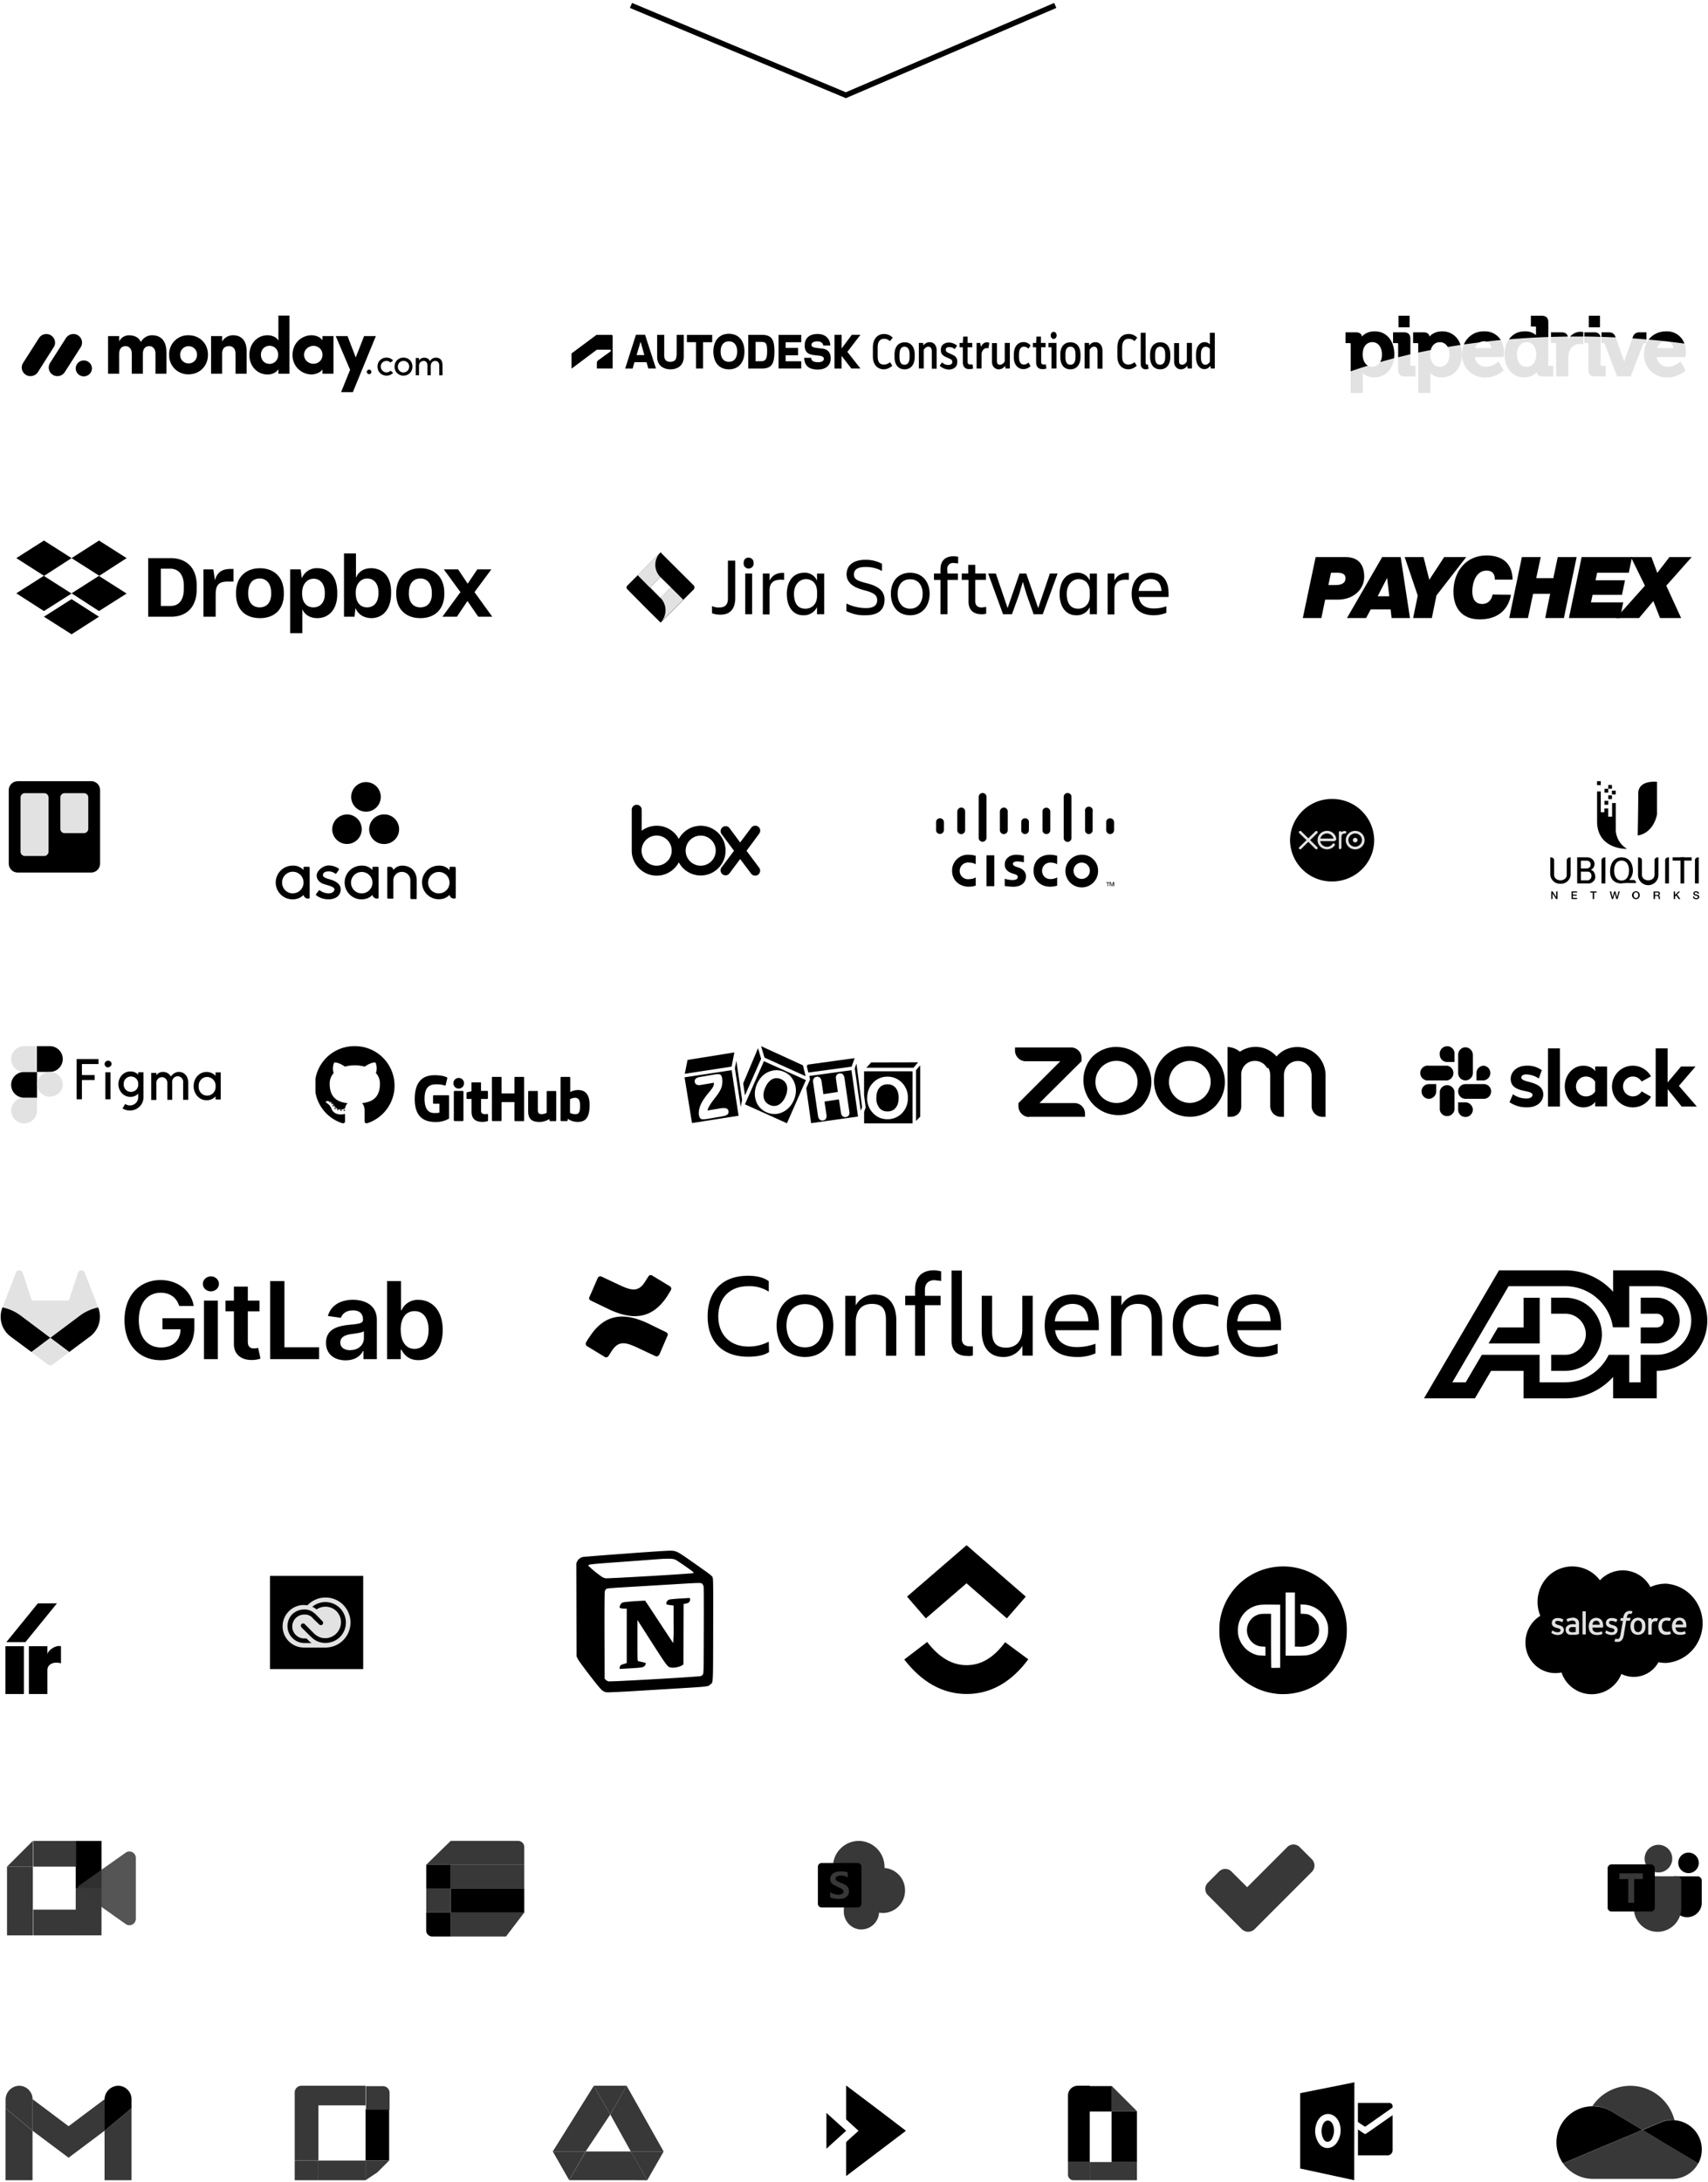 <svg xmlns="http://www.w3.org/2000/svg" xmlns:xlink="http://www.w3.org/1999/xlink" width="314" height="401" fill="none"><defs><path id="i" fill="#383838" d="M304.01 342.66h-1.54a2.5 2.5 0 0 0 2.26 1.44v-.72a.72.72 0 0 0-.72-.72Z" opacity=".2"/></defs><path stroke="#000" d="m116 1 39.5 16.5L194 1"/><g fill="#000" clip-path="url(#a)"><path d="M5.6 69.13a1.6 1.6 0 0 1-1.4-.82c-.28-.5-.27-1.11.04-1.6l2.9-4.54a1.61 1.61 0 0 1 2.8.08c.27.5.24 1.12-.09 1.6l-2.88 4.54c-.3.46-.82.74-1.37.74Zm4.96 0a1.6 1.6 0 0 1-1.4-.81c-.28-.5-.26-1.12.04-1.6l2.89-4.53c.3-.5.84-.8 1.43-.8a1.6 1.6 0 0 1 1.39.86 1.6 1.6 0 0 1-.1 1.61l-2.9 4.53c-.29.46-.8.74-1.35.74Zm4.84.04c.83 0 1.5-.66 1.5-1.46 0-.8-.67-1.46-1.5-1.46-.82 0-1.48.66-1.48 1.46 0 .8.66 1.46 1.48 1.46Zm64.63-2.83c.45 0 .72.32.72.84v1.8h.6v-1.84c0-.89-.41-1.4-1.2-1.4-.3 0-.8.08-1.1.65a1 1 0 0 0-.8-.62 1.4 1.4 0 0 0-.35-.02c-.25.02-.7.17-.87.53v-.48h-.6v3.17h.6v-1.7c0-.67.44-.93.88-.93.4 0 .67.31.67.83v1.8h.61v-1.7c0-.54.32-.94.84-.93Zm-5.85 2.1a1 1 0 0 0 .74-.3c.2-.2.3-.48.3-.76a1 1 0 0 0-1.04-1.04 1 1 0 0 0-1.03 1.04 1 1 0 0 0 1.03 1.07Zm0 .6a1.6 1.6 0 0 1-1.64-1.67c0-1 .75-1.64 1.64-1.64.9 0 1.64.64 1.64 1.64 0 1.01-.75 1.67-1.64 1.67Zm-4.78-1.67c0-1 .76-1.64 1.66-1.64.45 0 .9.18 1.2.51l-.46.4c-.2-.2-.47-.3-.74-.3-.57 0-1.06.4-1.06 1.03 0 .44.26.82.65.99.4.17.85.07 1.15-.23l.47.4c-.31.33-.75.52-1.21.51-.9 0-1.66-.66-1.66-1.67Zm-1.96 1a.42.42 0 0 1 .42-.43.42.42 0 0 1 .42.43c-.01.22-.2.4-.42.4a.42.42 0 0 1-.42-.4Zm1.67-6.6h-2.17L65.4 65.7l-1.51-3.93h-2.17l2.64 6.2-1.65 4.1h2.16l4.23-10.3ZM55.9 65.22c0 1 .87 1.64 1.72 1.64.84 0 1.66-.6 1.66-1.64s-.82-1.65-1.66-1.65c-.85 0-1.72.66-1.72 1.65Zm3.38 3.47v-.79c-.44.67-1.47.92-2 .92a3.51 3.51 0 0 1-3.5-3.6c0-2.22 1.75-3.6 3.5-3.6.44 0 1.47.15 2 .92v-.77h2.03v6.92h-2.03Zm-6.07 0h-2.03v-.86c-.33.63-1.15 1-2 1-1.77 0-3.33-1.4-3.33-3.58 0-2.22 1.56-3.63 3.32-3.63.85 0 1.68.35 2.01 1V58h2.03v10.69Zm-2.07-3.49c0-1.03-.75-1.64-1.59-1.64-.86 0-1.58.65-1.58 1.64 0 1.03.72 1.68 1.58 1.68.86 0 1.59-.68 1.59-1.68Zm-10.3-.17c0-1.06.55-1.41 1.27-1.41.69 0 1.19.46 1.19 1.38v3.69h2.04v-4.14c0-1.97-.97-2.93-2.51-2.93a2.3 2.3 0 0 0-1.99 1.15v-1H38.8v6.92h2.04v-3.66Zm-6.18 3.77a3.48 3.48 0 0 1-3.56-3.6 3.46 3.46 0 0 1 3.56-3.58c1.94 0 3.57 1.4 3.57 3.58s-1.63 3.6-3.57 3.6Zm0-2.01c.85 0 1.56-.62 1.56-1.59 0-.93-.7-1.57-1.56-1.57a1.54 1.54 0 0 0-1.54 1.57c0 .97.7 1.59 1.54 1.59Zm-7.21-3.17c.6 0 1.13.47 1.13 1.38v3.69h2.02v-3.93c0-2.1-1.01-3.14-2.64-3.14-.48 0-1.4.14-2.06 1.23-.38-.8-1.11-1.22-2.2-1.22-.77 0-1.47.44-1.79 1.14v-1h-2.04v6.92h2.04v-3.66c0-1.06.57-1.41 1.19-1.41.59 0 1.11.46 1.13 1.33v3.74h2.04v-3.66c0-1.01.53-1.41 1.18-1.41Z"/></g><g fill="#000" clip-path="url(#b)"><path d="M160.47 65.51v-1.64c0-1.53.79-2.48 2.06-2.48.73 0 1.19.3 1.59.66l-.5.65c-.3-.25-.6-.43-1.09-.43-.76 0-1.18.54-1.18 1.56v1.68c0 .98.36 1.5 1.12 1.5.52 0 .88-.22 1.16-.44l.4.65c-.34.33-.92.66-1.59.66-1.22-.04-1.97-.95-1.97-2.37Zm7.69-.36v.47c0 1.31-.64 2.26-1.85 2.26-1.22 0-1.86-.91-1.86-2.26v-.47c0-1.32.64-2.23 1.86-2.23 1.21-.03 1.85.91 1.85 2.23Zm-2.8-.04v.51c0 .95.3 1.42.91 1.42.61 0 .95-.47.95-1.42v-.51c0-.91-.34-1.39-.95-1.39-.57 0-.9.48-.9 1.39Zm6.84-.62v3.28h-.9v-3.2c0-.59-.25-.85-.62-.85-.36 0-.64.22-.85.59v3.42h-.91v-4.7h.8l.05.48c.27-.4.64-.62 1.16-.62.73 0 1.28.58 1.28 1.6Zm.55 2.73.43-.62c.33.3.67.48 1.12.48.46 0 .76-.15.76-.51v-.07c0-.33-.15-.44-.67-.66l-.48-.22c-.61-.26-.94-.62-.94-1.2v-.19c0-.76.6-1.27 1.49-1.27.54 0 1.09.22 1.49.58l-.43.62c-.4-.29-.67-.36-1.03-.36-.43 0-.61.22-.61.43v.08c0 .25.12.4.64.62l.48.22c.55.25.98.54.98 1.27v.18c0 .88-.73 1.32-1.59 1.32a2.66 2.66 0 0 1-1.64-.7Zm6.15.51c-.19.08-.46.11-.7.11-.76 0-1.19-.4-1.19-1.27v-2.74h-.6v-.8h.6l.06-1.17h.82v1.17h.85v.8h-.85v2.67c0 .32.16.5.49.5.15 0 .27 0 .4-.03l.12.76Zm2.98-4.73-.16 1.02c-.06 0-.15-.04-.24-.04-.45 0-.82.22-1.03.95v2.8h-.91v-4.7h.66l.16.73c.24-.62.66-.84 1.06-.84.18 0 .34.04.46.08Zm3.77.03v4.7h-.8l-.05-.5c-.3.4-.7.65-1.19.65-.7 0-1.25-.55-1.25-1.42v-3.4h.92v3.33c0 .43.18.65.54.65.34 0 .67-.22.89-.62v-3.39h.94Zm.73 2.55v-.4c0-1.35.64-2.3 1.8-2.3.54 0 .94.22 1.3.63l-.43.58a1.04 1.04 0 0 0-.82-.37c-.57 0-.9.48-.9 1.43v.43c0 .95.32 1.43.9 1.43.37 0 .61-.19.86-.37l.36.66a1.9 1.9 0 0 1-1.28.54c-1.12 0-1.8-.9-1.8-2.26Zm5.99 2.15a1.9 1.9 0 0 1-.7.11c-.76 0-1.19-.4-1.19-1.27v-2.74h-.6v-.8h.6l.06-1.17h.83v1.17h.85v.8h-.82v2.67c0 .32.15.5.48.5.16 0 .28 0 .4-.03l.09.76Zm1.86-4.7v4.7h-.92v-3.9h-.57v-.8h1.49Zm-1.07-1.38c0-.37.24-.66.55-.66.3 0 .55.3.55.66 0 .36-.25.65-.55.65-.28 0-.55-.29-.55-.65Zm5.48 3.5v.47c0 1.31-.64 2.26-1.86 2.26-1.22 0-1.85-.91-1.85-2.26v-.47c0-1.32.63-2.23 1.85-2.23 1.22-.03 1.86.91 1.86 2.23Zm-2.77-.04v.51c0 .95.3 1.42.91 1.42.6 0 .94-.47.94-1.42v-.51c0-.91-.33-1.39-.94-1.39-.6 0-.91.48-.91 1.39Zm6.81-.62v3.28h-.91v-3.2c0-.59-.25-.85-.61-.85-.37 0-.64.22-.85.59v3.42h-.91v-4.7h.79l.06.48c.27-.4.64-.62 1.15-.62.73 0 1.28.58 1.28 1.6Zm2.74 1.02v-1.64c0-1.53.79-2.48 2.07-2.48.73 0 1.18.3 1.58.66l-.49.65c-.3-.25-.6-.43-1.1-.43-.75 0-1.18.54-1.18 1.56v1.68c0 .98.37 1.5 1.13 1.5.51 0 .88-.22 1.15-.44l.4.65c-.34.33-.91.66-1.58.66-1.22-.04-1.98-.95-1.98-2.37Zm5.2 1.13c0 .26.06.37.27.37h.15l.1.76c-.16.07-.3.11-.52.11-.55 0-.91-.36-.91-1.06v-5.65h.9v5.47Zm4.53-1.49v.47c0 1.31-.64 2.26-1.85 2.26-1.22 0-1.86-.91-1.86-2.26v-.47c0-1.32.64-2.23 1.86-2.23 1.21-.03 1.85.91 1.85 2.23Zm-2.8-.04v.51c0 .95.3 1.42.91 1.42.61 0 .95-.47.95-1.42v-.51c0-.91-.34-1.39-.95-1.39-.57 0-.9.48-.9 1.39Zm6.78-2.08v4.7h-.78l-.07-.5c-.3.4-.7.65-1.18.65-.7 0-1.25-.55-1.25-1.42v-3.4h.91v3.33c0 .43.19.65.55.65.34 0 .67-.22.88-.62v-3.39h.94Zm4.2-1.86v6.56h-.73l-.09-.5c-.27.36-.6.61-1.1.61-.9 0-1.54-.87-1.54-2.22v-.51c0-1.31.63-2.22 1.6-2.22.4 0 .68.14.95.4v-2.12h.91Zm-.91 5.33v-2.37a.95.95 0 0 0-.8-.4c-.5 0-.84.47-.84 1.38v.55c0 .94.3 1.38.82 1.38.36 0 .6-.22.82-.54Zm-64.24-4.96h-1.58l-1.88 2.51v-2.51h-1.31v6.2h1.3V65.4l1.8 2.33h1.67l-2.4-3.06 2.4-3.13Zm-6.9 2.55-1.22-.15c-.7-.1-.88-.29-.88-.58 0-.33.37-.62 1.07-.62.66 0 1.03.3 1.1.77h1.3c-.06-1.32-.97-2.12-2.31-2.12-1.59 0-2.4.77-2.4 2.12 0 1.09.51 1.6 1.64 1.75l1.21.14c.46.07.67.3.67.55 0 .33-.3.62-1.06.62-.88 0-1.22-.26-1.28-.8h-1.28c.06 1.42.82 2.15 2.5 2.15 1.52 0 2.37-.8 2.37-2 .03-1.07-.49-1.69-1.43-1.83Zm-8.15 3.64h4.17V66.4h-2.86v-1.1h2.28v-1.35h-2.28V62.9h2.86v-1.35h-4.17v6.2ZM140 61.54h-2.44v6.2H140c1.85 0 2.37-.84 2.37-3.14 0-2.19-.49-3.06-2.37-3.06Zm-.03 4.85h-1.07v-3.54h1.06c.83 0 1.07.25 1.07 1.71 0 1.35-.27 1.83-1.06 1.83ZM134 61.35c-1.88 0-2.85 1.39-2.85 3.25 0 1.9.97 3.28 2.85 3.28 1.89 0 2.86-1.38 2.86-3.28 0-1.86-.97-3.25-2.86-3.25Zm0 5.15c-.97 0-1.52-.73-1.52-1.9 0-1.13.55-1.86 1.52-1.86.98 0 1.52.73 1.52 1.86 0 1.2-.54 1.9-1.52 1.9Zm-7.72-3.61h1.67v4.84h1.3V62.9h1.68v-1.35h-4.65v1.35Zm-1.92 2.47c0 .8-.42 1.14-1.12 1.14-.7 0-1.13-.33-1.13-1.14v-3.82h-1.3v4c0 1.8 1.33 2.34 2.46 2.34 1.12 0 2.43-.55 2.43-2.33v-4.01h-1.3v3.82h-.04Zm-7.45-3.82-1.98 6.2h1.37l.34-1.17h2.22l.33 1.16h1.4l-2-6.2h-1.68Zm.12 3.72.73-2.45.7 2.45h-1.43Zm-11.92 2.47 4.62-3.46h2.4c.1 0 .16.07.16.18 0 .08-.03.11-.06.15l-2.28 1.64c-.16.1-.22.33-.22.47v1.02h2.9v-5.97c0-.11-.1-.22-.19-.22h-2.77l-4.6 3.42v2.77h.04Z"/></g><g clip-path="url(#c)"><path fill="#000" d="M257.13 58.03h2v2.11h-2v-2.1Zm34.98 0h2v2.11h-2v-2.1Z"/><path fill="#E2E2E2" d="M252.72 60.9c-1.26 0-2 .57-2.34.96-.04-.34-.27-.78-1.13-.78h-1.88v1.98h.77c.13 0 .17.04.17.17v9h2.24V68.6c.35.32 1.02.77 2.06.77 2.2 0 3.72-1.74 3.72-4.24 0-2.53-1.45-4.23-3.61-4.23Zm-.46 6.51c-1.2 0-1.75-1.16-1.75-2.23 0-1.69.92-2.3 1.78-2.3 1.06 0 1.77.92 1.77 2.28 0 1.56-.9 2.25-1.8 2.25Z"/><path fill="#E2E2E2" d="M259.28 67.06v-4.78c0-.8-.38-1.2-1.18-1.2h-2v1.98h.77c.13 0 .17.04.17.17v4.76c0 .81.38 1.2 1.18 1.2h2v-1.96h-.77c-.12 0-.17-.05-.17-.17Z"/><path fill="#E2E2E2" d="M265.14 60.9c-1.26 0-2 .57-2.34.96-.05-.34-.27-.78-1.13-.78h-1.88v1.98h.77c.13 0 .17.04.17.17v9h2.24V68.6c.35.32 1.02.77 2.06.77 2.2 0 3.72-1.74 3.72-4.24 0-2.53-1.45-4.23-3.61-4.23m-.46 6.51c-1.2 0-1.75-1.16-1.75-2.23 0-1.69.92-2.3 1.78-2.3 1.06 0 1.77.92 1.77 2.28 0 1.56-.9 2.25-1.8 2.25Zm8.2-6.5c-2.41 0-4.1 1.73-4.1 4.22a4.14 4.14 0 0 0 4.33 4.24 4.84 4.84 0 0 0 3.23-1.22l.1-.1-.98-1.62-.15.14s-.9.83-2.06.83a2.07 2.07 0 0 1-2.14-1.77h5.31l.02-.15c0-.02.04-.5.04-.73 0-2.3-1.44-3.85-3.6-3.85Zm-1.69 3.06c.25-.8.85-1.25 1.7-1.25.67 0 1.19.51 1.28 1.25h-2.98Zm13.44 3.09v-7.83c0-.8-.39-1.2-1.2-1.2h-2v1.98h.77c.13 0 .18.04.18.17v1.41a3 3 0 0 0-2.1-.69c-2.17 0-3.68 1.74-3.68 4.23 0 2.54 1.45 4.24 3.61 4.24 1.24 0 1.95-.58 2.3-.98.05.35.27.8 1.11.8h1.94v-1.96h-.75c-.13 0-.18-.05-.18-.17Zm-4 .35c-1.06 0-1.75-.9-1.75-2.28 0-1.34.72-2.24 1.79-2.24 1.21 0 1.75 1.12 1.75 2.23 0 1.69-.92 2.3-1.78 2.3Zm9.93-6.43c-.93 0-1.8.54-2.3 1.4v-.19c0-.73-.4-1.1-1.2-1.1h-1.93v1.97h.78c.13 0 .17.04.17.17v5.95h2.24v-3.24c0-.42.05-.84.16-1.22a2.01 2.01 0 0 1 1.96-1.51c.25 0 .44.03.44.03l.2.02v-2.23l-.14-.02c-.01 0-.2-.03-.38-.03Zm3.7 6.08v-4.78c0-.8-.38-1.2-1.18-1.2h-1.81v1.98h.58c.13 0 .17.04.17.17v4.75c0 .82.38 1.2 1.18 1.2h2v-1.95h-.77c-.12 0-.17-.05-.17-.17Z"/><path fill="#E2E2E2" d="M302.69 63.06v-1.98h-1.2c-.7 0-1.07.25-1.3.84l-1.46 4.1c-.05.15-.1.31-.13.48l-.15-.49-1.46-4.09c-.23-.6-.59-.84-1.3-.84h-1.27v1.98h.33c.18 0 .23.06.27.17l2.27 5.95h2.51l2.27-5.95c.04-.11.1-.17.27-.17h.35Z"/><path fill="#E2E2E2" d="M309.89 65.48c0-.02.04-.5.04-.73 0-2.3-1.44-3.85-3.6-3.85-2.41 0-4.1 1.74-4.1 4.23a4.14 4.14 0 0 0 4.33 4.24 4.84 4.84 0 0 0 3.23-1.22l.1-.1-.98-1.62-.15.14s-.9.83-2.06.83a2.07 2.07 0 0 1-2.14-1.77h5.31l.02-.15Zm-5.25-1.51c.25-.8.85-1.25 1.7-1.25.67 0 1.19.51 1.28 1.25h-2.98Z"/><path fill="#000" d="M290.56 60.98c-.72 0-1.4.33-1.9.87h2.41v-.82l-.13-.02c-.01 0-.2-.03-.38-.03Zm9.63.94-.09.26 2.58.2v-1.3h-1.2c-.69 0-1.06.25-1.29.84Zm-47.47-1.02c-1.26 0-2 .57-2.34.96-.04-.34-.27-.78-1.13-.78h-1.88v1.98h.77c.13 0 .17.04.17.17v5.02c1.05-.37 2.1-.71 3.16-1.04-.66-.38-.96-1.23-.96-2.03 0-1.69.92-2.3 1.78-2.3 1.06 0 1.77.92 1.77 2.28 0 .58-.12 1.03-.32 1.38l2.55-.7c.02-.22.04-.46.04-.7 0-2.54-1.45-4.24-3.61-4.24Zm5.38.18h-2v1.98h.77c.13 0 .17.04.17.17v2.43l2.24-.54v-2.84c0-.8-.38-1.2-1.18-1.2Zm-.97-3.05h2v2.11h-2v-2.1Zm8 2.87c-1.25 0-1.98.57-2.33.96-.04-.34-.26-.78-1.13-.78h-1.88v1.98h.77c.13 0 .17.04.17.17v1.57l2.3-.47c.26-1.04.99-1.44 1.68-1.44.63 0 1.14.33 1.44.88l2.34-.37a3.42 3.42 0 0 0-3.35-2.5Zm7.75 0a3.9 3.9 0 0 0-3.75 2.4l2.9-.38c.24-.13.53-.2.86-.2.12 0 .23.02.34.06.88-.1 1.77-.2 2.67-.28a3.4 3.4 0 0 0-3.01-1.6Zm10.56-2.87h-2v1.98h.77c.13 0 .17.04.17.17v1.41a3 3 0 0 0-2.09-.69c-1.22 0-2.23.55-2.88 1.47 2.4-.2 4.81-.35 7.23-.43v-2.7c0-.81-.4-1.2-1.2-1.2Zm3.62 3.05h-1.92v.84l3.08-.07c-.11-.5-.5-.77-1.16-.77Zm5.05-3.05h2v2.11h-2v-2.1Zm.97 3.05h-1.8v.77c.98.01 1.97.03 2.95.06-.12-.55-.49-.83-1.15-.83Zm2.61 0h-1.27v.83l2.6.1-.03-.09c-.23-.6-.6-.84-1.3-.84Zm10.64-.18c-1.38 0-2.51.57-3.24 1.52 1.05.09 2.1.2 3.13.3l.48.06c1 .11 1.98.24 2.96.37a3.38 3.38 0 0 0-3.33-2.25Z"/></g><path fill="#000" d="m13.16 102.58-5.08 3.28 5.08 3.23-5.08 3.22L3 109.05l5.08-3.23L3 102.58l5.08-3.23 5.08 3.23Zm-5.08 10.77 5.08-3.23 5.04 3.23-5.04 3.23-5.08-3.23Zm5.08-4.3 5.08-3.24-5.08-3.23 5.04-3.23 5.08 3.23-5.08 3.28 5.08 3.23-5.08 3.22-5.04-3.27Zm14.08-6.47h4.14c2.62 0 4.78 1.51 4.78 5v.73c0 3.45-2.03 5.04-4.7 5.04h-4.22v-10.77Zm2.33 1.94v6.85h1.77c1.46 0 2.45-.95 2.45-3.15v-.55c0-2.16-1.03-3.15-2.54-3.15h-1.68Zm7.8.13h1.85l.3 2.02c.34-1.37 1.2-2.1 2.84-2.1h.56v2.32h-.95c-1.85 0-2.32.65-2.32 2.5v3.96H37.4v-8.7h-.05Zm6.02 4.52v-.21c0-2.93 1.85-4.52 4.4-4.52 2.54 0 4.39 1.59 4.39 4.52v.21c0 2.89-1.77 4.44-4.4 4.44-2.62 0-4.39-1.55-4.39-4.44Zm6.46 0v-.21c0-1.64-.82-2.63-2.1-2.63-1.3 0-2.12.9-2.12 2.63v.21c0 1.55.82 2.46 2.11 2.46 1.3 0 2.11-.9 2.11-2.46Zm3.53-4.52h1.9l.21 1.64a2.93 2.93 0 0 1 2.84-1.86c2.24 0 3.67 1.6 3.67 4.53v.26c0 2.84-1.6 4.39-3.66 4.39-1.38 0-2.33-.65-2.76-1.64v4.4h-2.24v-11.72h.04Zm6.33 4.52v-.21c0-1.73-.9-2.59-2.06-2.59-1.17 0-2.11 1-2.11 2.59v.17c0 1.55.81 2.5 2.06 2.5s2.11-.86 2.11-2.46Zm5.64 2.59-.17 1.59h-1.94v-11.63h2.2v4.48c.47-1.16 1.46-1.77 2.84-1.77 2.07.05 3.62 1.47 3.62 4.35v.26c0 2.89-1.46 4.57-3.66 4.57-1.46-.05-2.41-.73-2.89-1.85Zm4.22-2.72v-.21c0-1.6-.86-2.5-2.06-2.5-1.2 0-2.11 1.03-2.11 2.54v.17c0 1.64.82 2.59 2.06 2.59 1.25 0 2.11-.86 2.11-2.59Zm3.28.13v-.21c0-2.93 1.9-4.52 4.43-4.52 2.54 0 4.4 1.59 4.4 4.52v.21c0 2.89-1.81 4.44-4.4 4.44-2.58 0-4.43-1.55-4.43-4.44Zm6.54 0v-.21c0-1.64-.82-2.63-2.1-2.63-1.3 0-2.12.9-2.12 2.63v.21c0 1.55.82 2.46 2.11 2.46 1.3 0 2.11-.9 2.11-2.46Zm5.26-.34-3.06-4.18h2.63l1.76 2.63 1.77-2.63h2.58l-3.1 4.18 3.27 4.52h-2.58l-1.98-2.89-1.94 2.89h-2.67l3.32-4.52Zm49.17-5.79h1.35v6.86c0 1.82-.8 3.07-2.67 3.07a4.17 4.17 0 0 1-1.6-.26v-1.31c.43.19.9.28 1.38.25 1.14 0 1.54-.66 1.54-1.64v-6.97Zm3.83-.54a.88.88 0 0 1 .88.8v.1a.92.92 0 0 1-.9 1.1.91.91 0 0 1-.9-1.1.85.85 0 0 1 .46-.82c.1-.05.2-.08.31-.09h.15Zm-.66 2.91h1.28v7.48H137v-7.48Zm3.25 0h1.24v1.31c.44-.87 1.2-1.5 2.67-1.42v1.28c-1.68-.18-2.67.33-2.67 1.9v4.45h-1.24v-7.52Zm9.96 6.17a2.66 2.66 0 0 1-2.55 1.5c-1.97 0-3-1.72-3-3.91 0-2.19 1.07-3.9 3.18-3.9a2.41 2.41 0 0 1 2.37 1.45v-1.3h1.32v7.47h-1.32v-1.31Zm-2.19.3c1.17 0 2.2-.74 2.2-2.42v-.62c0-1.68-.96-2.4-2.05-2.4-1.1 0-2.19.94-2.19 2.7 0 1.75.7 2.73 2.04 2.73Zm11.14 1.2a7.13 7.13 0 0 1-3.55-.77v-1.39c1.13.55 2.37.84 3.62.84 1.5 0 2.04-.58 2.04-1.46 0-.87-.54-1.35-2.4-1.82-1.87-.48-3.22-1.32-3.22-2.92 0-1.6 1.17-2.67 3.47-2.67 1.05-.02 2.1.23 3.03.73v1.32a6.1 6.1 0 0 0-3.1-.73c-1.28 0-2.05.44-2.05 1.35 0 .91.62 1.2 2.37 1.64 1.76.44 3.25 1.2 3.25 3 0 1.78-1.02 2.88-3.47 2.88Zm4.63-3.95c0-2.26 1.31-3.86 3.54-3.86 2.22 0 3.58 1.64 3.58 3.86 0 2.23-1.32 3.95-3.58 3.95s-3.54-1.68-3.54-3.95Zm1.24 0c0 1.43.73 2.74 2.3 2.74 1.57 0 2.3-1.31 2.3-2.74 0-1.42-.7-2.66-2.3-2.66-1.6 0-2.3 1.24-2.3 2.66Zm9.16-3.72h1.93v1.17h-1.93v6.31h-1.28v-6.31h-1.2v-1.17h1.2v-.84c0-1.38.77-2.33 2.41-2.33.28 0 .57.03.84.1v1.21l-.8-.07a1.05 1.05 0 0 0-1.14.66c-.06.15-.08.31-.07.47l.04.8Zm6.32 6.24.8-.1v1.23c-.29.1-.58.13-.88.11-1.6 0-2.37-.91-2.37-2.33v-3.98h-1.24v-1.17h1.2v-1.6h1.28v1.6h1.97v1.17h-1.97v3.94c0 .7.4 1.13 1.2 1.13Zm1.16-6.24h1.42l2.16 6.35 2.19-6.35h1.24l2.19 6.35 2.15-6.35h1.42l-2.73 7.48h-1.68l-1.28-3.61-.7-2.34-.69 2.34-1.31 3.61h-1.64l-2.74-7.48Zm18.69 6.17a2.6 2.6 0 0 1-2.52 1.5c-2 0-3.03-1.72-3.03-3.91 0-2.19 1.06-3.9 3.17-3.9a2.4 2.4 0 0 1 2.38 1.45v-1.3h1.31v7.47h-1.31v-1.31Zm-2.2.3c1.17 0 2.2-.74 2.2-2.42v-.62c0-1.68-.95-2.4-2.05-2.4-1.1 0-2.19.94-2.19 2.7 0 1.75.73 2.73 2.05 2.73Zm5.48-6.47h1.24v1.31c.44-.87 1.2-1.5 2.66-1.42v1.28c-1.64-.18-2.66.33-2.66 1.9v4.45h-1.24v-7.52Zm8.47 7.67c-2.81 0-4.05-1.65-4.05-3.95 0-2.3 1.27-3.86 3.57-3.86s3.21 1.6 3.21 3.86v.59h-5.47c.18 1.28 1.02 2.11 2.77 2.11.79 0 1.56-.13 2.3-.4v1.2a6.2 6.2 0 0 1-2.33.45Zm-2.78-4.46h4.2c-.07-1.38-.7-2.19-1.97-2.19-1.28 0-2.08.88-2.23 2.2Zm-81.78-1.02-5.58-5.55-.51-.54-4.2 4.2-1.9 1.9a.47.47 0 0 0-.17.36.47.47 0 0 0 .17.36l3.8 3.83 2.3 2.27 4.16-4.17.07-.07 1.86-1.86a.55.55 0 0 0 0-.73Zm-6.13 2.3-1.9-1.93 1.9-1.9 1.94 1.9-1.94 1.93Z"/><path fill="#E2E2E2" d="M121.41 106.07a3.21 3.21 0 0 1 0-4.53l-4.2 4.16 2.27 2.3 1.93-1.93Zm1.93 1.9-1.93 1.9a3.24 3.24 0 0 1 .7 3.51c-.16.4-.4.75-.7 1.05l4.2-4.2-2.27-2.26Z"/><path fill="#000" d="M244.69 105.27h1.17c.74 0 1.5.15 1.5 1 0 .73-.47 1.26-1.85 1.26h-1.3l.48-2.26Zm-5.18 8.32h3.41l.7-3.38h2.33c2.94 0 4.85-1.94 4.85-4.2 0-2.48-1.32-3.62-3.38-3.62h-5.55l-2.36 11.2Zm15.5-7.35.4 3.35h-2.14l1.73-3.35Zm-7.38 7.35h3.52L252 112h3.65l.18 1.59h3.38l-1.71-11.2h-3.4l-6.47 11.2Zm15.13-7.03 2.74-4.17h4.05l-5.47 7.05-.85 4.15h-3.44l.85-4.12-2.4-7.08h3.47l1.05 4.17Zm15.02 2.76c-.2 1.14-1.09 4.52-5.76 4.52-3.26 0-4.82-2.11-4.82-5.11 0-3.62 2.26-6.64 6.08-6.64 2.5 0 4.73 1.08 4.8 4.44h-3.27c.03-1.06-.47-1.66-1.52-1.66-1.92 0-2.62 2.2-2.62 3.8 0 .93.23 2.34 1.82 2.34 1.09 0 1.7-.73 1.91-1.73l3.38.04Zm2-6.93h3.47l-.83 3.88h3.14l.82-3.88h3.47l-2.34 11.2h-3.44l.91-4.44h-3.14l-.94 4.44h-3.44l2.32-11.2Zm11 0h9.25l-.59 2.88h-5.82l-.3 1.38h5.42l-.55 2.68h-5.41l-.3 1.38h5.94l-.59 2.88h-9.4l2.34-11.2Z"/><path fill="#000" d="m302.41 107.65-2.59-5.26h3.78l1.08 2.9 2.23-2.9H311l-4.67 5.26 2.73 5.94h-3.88l-1.23-3.12-2.62 3.12h-4.24l5.32-5.94ZM16.76 143.58H3.25c-.9 0-1.64.73-1.64 1.63v13.53c0 .9.73 1.63 1.64 1.63h13.51c.9 0 1.64-.73 1.64-1.63V145.2c0-.9-.73-1.63-1.64-1.63Z"/><path fill="#E2E2E2" d="M15.44 145.78h-3.56a.79.79 0 0 0-.79.79v5.77c0 .43.35.79.79.79h3.56a.8.8 0 0 0 .79-.8v-5.76a.79.79 0 0 0-.8-.79Zm-7.31 0H4.57a.79.79 0 0 0-.79.79v9.97c0 .43.35.79.8.79h3.55a.8.8 0 0 0 .79-.8v-9.96a.79.79 0 0 0-.8-.79Z"/><path fill="#000" d="M53.83 164.2a1.96 1.96 0 0 1-1.83-1.24c-.1-.25-.14-.5-.14-.77a1.97 1.97 0 0 1 3.94 0 1.97 1.97 0 0 1-1.97 2Zm1.97.27a.85.85 0 0 0 .72.68h.24a.17.17 0 0 0 .17-.17v-5.5a.17.17 0 0 0-.17-.17h-.79a.17.17 0 0 0-.17.17v.44a2.48 2.48 0 0 0-1.97-.82 3.1 3.1 0 1 0 1.08 5.99c.34-.14.64-.35.9-.62Zm3-.82a2.8 2.8 0 0 0 1.62.55c.51 0 1.06-.27 1.06-.75 0-.47-1.16-.71-1.9-.95-.75-.24-1.36-.78-1.36-1.6 0-.81 1.12-1.83 2.2-1.83.64 0 1.27.2 1.8.54.17.14.07.27.07.27l-.44.62a.16.16 0 0 1-.04.05.16.16 0 0 1-.06.03h-.07a.17.17 0 0 1-.07-.02 1.9 1.9 0 0 0-1.19-.4c-.74 0-1.05.3-1.05.68 0 .37.51.57 1.12.74.61.17 2.14.61 2.14 1.87 0 1.26-1.05 1.84-2.2 1.84a3.7 3.7 0 0 1-2.28-.72.2.2 0 0 1-.04-.24l.45-.6a.16.16 0 0 1 .04-.06.16.16 0 0 1 .06-.03.09.09 0 0 1 .07 0l.06.01Zm9.67.82a.85.85 0 0 0 .72.68h.24a.17.17 0 0 0 .17-.17v-5.5a.17.17 0 0 0-.17-.17h-.79a.17.17 0 0 0-.17.17v.44a2.48 2.48 0 0 0-1.97-.82 3.1 3.1 0 1 0 1.08 5.99c.34-.14.64-.35.9-.62Zm-1.97-.27a1.96 1.96 0 0 1-1.83-1.24c-.1-.25-.14-.5-.14-.77a1.97 1.97 0 1 1 3.8.77 1.98 1.98 0 0 1-1.83 1.24Zm10.1.44v-2.85c0-1.6-1.03-2.69-2.66-2.69a2.01 2.01 0 0 0-1.63.82.65.65 0 0 0-.22-.46.65.65 0 0 0-.49-.15h-.24a.17.17 0 0 0-.17.17V165a.17.17 0 0 0 .17.17h.92c0-.03.03-.06.03-.1v-3.26a1.56 1.56 0 0 1 1.57-1.56 1.54 1.54 0 0 1 1.56 1.56v3.27c0 .05.03.1.07.12a.2.2 0 0 0 .13.05h.92l.03-.1v-.51Zm6.04-.17a.85.85 0 0 0 .71.68h.24a.2.2 0 0 0 .13-.05.2.2 0 0 0 .07-.12v-5.5h-.03a.17.17 0 0 0-.17-.17h-.78a.17.17 0 0 0-.17.17v.44a2.48 2.48 0 0 0-1.97-.82 3.09 3.09 0 1 0 1.07 5.99c.34-.14.65-.35.9-.62Zm-1.97-.27a1.96 1.96 0 0 1-1.83-1.24c-.1-.25-.15-.5-.14-.77a1.97 1.97 0 1 1 3.8.77 1.98 1.98 0 0 1-1.83 1.24Zm-9.85-14.5a2.72 2.72 0 1 0 0 5.42 2.72 2.72 0 0 0 0-5.43Zm-7.03 0a2.71 2.71 0 1 0 0 5.42 2.71 2.71 0 0 0 0-5.43Zm6.21-3.4a2.72 2.72 0 1 1-5.43 0 2.72 2.72 0 0 1 5.43 0Zm58.84 5.47a4.58 4.58 0 0 0-4.05 2.42 4.6 4.6 0 0 0-6.82-1.5v-3.86a.91.91 0 0 0-1.83 0v7.59a4.59 4.59 0 0 0 8.65 2.07 4.57 4.57 0 1 0 4.05-6.72Zm-8.1 7.34a2.77 2.77 0 1 1-.05-5.54 2.77 2.77 0 0 1 .05 5.54Zm8.1 0a2.76 2.76 0 1 1-.05-5.53 2.76 2.76 0 0 1 .05 5.53Z"/><path fill="#000" d="m139.58 159.5-2.34-3.13 2.34-3.16a.91.91 0 0 0-.87-1.44.94.94 0 0 0-.6.35l-2.04 2.72-2.02-2.72a.92.92 0 0 0-1.46 1.09l2.35 3.16-2.35 3.13a.92.92 0 0 0 .87 1.38.92.92 0 0 0 .59-.29l2.02-2.7 2.03 2.7a.94.94 0 0 0 1.28.17.91.91 0 0 0 .2-1.25Zm43.22 3.38h-1.44v-5.68h1.43v5.68Zm11.55-4.04a2.5 2.5 0 0 0-1.23-.3 1.48 1.48 0 0 0-1.54 1.5 1.49 1.49 0 0 0 .94 1.43c.2.07.4.11.6.1.43 0 .85-.1 1.23-.3v1.5c-.42.14-.86.2-1.3.2-1.64 0-3.04-1.09-3.04-2.93 0-1.85 1.26-2.94 3.04-2.94.44 0 .88.07 1.3.2v1.54Zm-14.97 0c-.37-.2-.78-.3-1.2-.3a1.54 1.54 0 0 0-1.23 2.68 1.53 1.53 0 0 0 1.23.36c.42 0 .83-.11 1.2-.31v1.5c-.42.14-.86.21-1.3.2-1.6 0-3.05-1.09-3.05-2.93a2.9 2.9 0 0 1 3.05-2.94c.44 0 .88.07 1.3.2v1.54Zm19.48-.3a1.5 1.5 0 1 0 0 3 1.5 1.5 0 0 0 0-3Zm3.01 1.5a3 3 0 1 1-3-2.94 2.93 2.93 0 0 1 2.78 1.8c.15.35.22.75.22 1.14Zm-13.64-1.54c-.37-.1-.75-.15-1.13-.17-.58 0-.89.17-.89.44 0 .28.41.48.65.55l.41.14c.93.3 1.34.92 1.34 1.6 0 1.44-1.23 1.92-2.33 1.92-.53-.01-1.05-.06-1.57-.14v-1.33c.44.14.9.22 1.37.24.71 0 1.02-.2 1.02-.55 0-.34-.27-.44-.61-.55l-.31-.1c-.82-.27-1.47-.72-1.47-1.67 0-.96.79-1.78 2.12-1.78.47.01.94.07 1.4.17v1.23Zm-14.7-7.42a.71.71 0 0 0-.72-.68.68.68 0 0 0-.66.41.68.68 0 0 0-.05.27v1.5a.68.68 0 0 0 .2.5.67.67 0 0 0 .51.19.72.72 0 0 0 .72-.68v-1.5Zm3.9-1.95a.72.72 0 0 0-.72-.71.76.76 0 0 0-.72.71v3.46a.72.72 0 1 0 1.44 0v-3.46Zm3.93-2.66a.72.72 0 0 0-.72-.72.72.72 0 0 0-.72.72v7.55a.72.72 0 0 0 .72.69.75.75 0 0 0 .72-.69v-7.55Zm3.9 2.66a.72.72 0 0 0-.72-.71.76.76 0 0 0-.72.71v3.46c0 .1.02.18.06.27a.73.73 0 0 0 .38.39.72.72 0 0 0 1-.66v-3.46Zm3.9 1.95a.68.68 0 0 0-.72-.68.69.69 0 0 0-.69.68v1.5a.69.69 0 0 0 .69.72.71.71 0 0 0 .71-.71v-1.5Zm3.93-1.95a.75.75 0 0 0-.76-.68.69.69 0 0 0-.68.68v3.46a.72.72 0 0 0 .72.71.72.72 0 0 0 .72-.71v-3.46Zm3.9-2.66a.72.72 0 0 0-1.44 0v7.55a.72.72 0 0 0 1.2.53.72.72 0 0 0 .23-.5v-7.58Zm3.89 2.66a.72.72 0 0 0-.7-.87.7.7 0 0 0-.56.27.72.72 0 0 0-.14.6v3.46a.7.7 0 0 0 .19.5.68.68 0 0 0 .5.21.72.72 0 0 0 .7-.71v-3.46Zm3.93 1.95a.72.72 0 0 0-.72-.68.68.68 0 0 0-.72.68v1.5a.72.72 0 0 0 1.44 0v-1.5Zm-.82 11.04v.1h-.27v.66h-.1v-.65h-.25v-.1h.62Zm.03 0h.17l.21.62h.03l.2-.62h.18v.76h-.14v-.62l-.2.62h-.1l-.24-.62v.62h-.1v-.76Z"/><g clip-path="url(#d)"><path fill="#000" d="M244.9 162.01c4.26 0 7.73-3.4 7.73-7.58a7.66 7.66 0 0 0-7.74-7.58 7.66 7.66 0 0 0-7.73 7.58 7.66 7.66 0 0 0 7.73 7.58Z"/><path fill="#E2E2E2" d="m240.86 154.41 1.32-1.3a.23.23 0 0 0-.01-.31.23.23 0 0 0-.16-.07.23.23 0 0 0-.17.06l-1.32 1.29-1.32-1.3a.24.24 0 0 0-.17-.06.24.24 0 0 0-.17.07.23.23 0 0 0 0 .33l1.33 1.29-1.32 1.3a.24.24 0 0 0-.08.16c0 .03 0 .06.02.09 0 .03.03.05.05.07.02.03.05.04.08.06l.09.01.1-.01a.24.24 0 0 0 .07-.06l1.32-1.3 1.32 1.3a.24.24 0 0 0 .26.05.24.24 0 0 0 .1-.08.23.23 0 0 0 .03-.22.23.23 0 0 0-.05-.07l-1.32-1.3m7.85 0c0 .23.19.42.43.42a.42.42 0 0 0 .43-.42.42.42 0 0 0-.13-.3.43.43 0 0 0-.3-.12.42.42 0 0 0-.43.42m-.82 0c0-.67.56-1.22 1.25-1.22.68 0 1.24.55 1.24 1.22a1.25 1.25 0 0 1-2.12.86 1.2 1.2 0 0 1-.37-.86Zm-.49 0c0 .94.78 1.7 1.74 1.7.95 0 1.73-.76 1.73-1.7s-.78-1.7-1.73-1.7c-.46 0-.9.18-1.23.5-.33.32-.5.75-.5 1.2Zm-.12-1.67h-.07a1 1 0 0 0-.6.2.24.24 0 0 0-.4-.11.22.22 0 0 0-.07.16v2.86c0 .06.03.12.07.16a.24.24 0 0 0 .32 0c.05-.04.07-.1.08-.16v-1.76c0-.59.05-.82.56-.89h.1c.14 0 .24-.1.24-.23a.23.23 0 0 0-.23-.23m-4.54 1.4v-.03c.07-.27.22-.5.45-.67a1.27 1.27 0 0 1 1.98.69h-2.43Zm2.91-.05a1.7 1.7 0 0 0-1.74-1.38 1.73 1.73 0 0 0-1.58 1.11c-.12.33-.14.68-.06 1.01a1.76 1.76 0 0 0 2.61 1.01c.18-.1.32-.24.45-.4l.01-.02a.23.23 0 0 0-.03-.35c-.08-.07-.23-.1-.34.05l-.09.1c-.09.1-.2.2-.34.28a1.27 1.27 0 0 1-1.77-.67 1.32 1.32 0 0 1-.05-.2v-.03h2.47c.33-.01.52-.25.46-.51Z"/></g><path fill="#000" d="M288.03 158.03v2.72c0 1.04-1.15 1.06-1.15 1.06s-1.17-.02-1.17-1.06v-2.72s-.04-.46-.7-.46v3.25a1.79 1.79 0 0 0 1.87 1.61 1.77 1.77 0 0 0 1.86-1.61v-3.25c-.64 0-.7.47-.7.47Zm16.14 0v2.72c0 1.04-1.15 1.06-1.15 1.06s-1.17-.02-1.17-1.06v-2.72s-.05-.46-.71-.46v3.25a1.87 1.87 0 0 0 3.74 0v-3.25c-.67 0-.71.47-.71.47Zm-9.04 2.79v-3.25c-.64 0-.71.47-.71.47v4.33h.7v-1.55Zm11.69 0v-3.25c-.66 0-.7.47-.7.47v4.33h.7v-1.55Zm5.48 0v-3.25c-.66 0-.7.47-.7.47v4.33h.7v-1.55Zm-20.4.99h-1.26v-1.6h1.28c.11 0 .66.08.66.79a.82.82 0 0 1-.68.81Zm-1.26-3.62h1.06a.68.68 0 0 1 .73.73c0 .66-.7.7-.7.7h-1.1v-1.43Zm1.81 1.7a1.24 1.24 0 0 0 .69-1.08c0-.78-.71-1.24-1.37-1.24h-1.82v4.8h2.32s1-.27 1-1.17c0-.91-.53-1.3-.82-1.3Zm5.66 1.95c-.93 0-1.37-.82-1.37-1.84 0-1.01.44-1.83 1.37-1.83.93 0 1.37.82 1.37 1.83 0 1.02-.44 1.84-1.37 1.84Zm2.25-.1h-.86a2.5 2.5 0 0 0 .69-1.72c0-1.06-.47-2.45-2.12-2.45 0 0-1.93-.13-2.06 2.41-.13 2.54 2.06 2.39 2.06 2.39a9.6 9.6 0 0 1 1.61-.07h1.1s-.04-.55-.41-.55Zm10.64-3.57h-3.5v-.6h3.5v.6Z"/><path fill="#000" d="M309.63 157.57v4.8h-.69v-4.8h.69Z"/><path fill="#000" fill-rule="evenodd" d="M294.29 144.3h-.69v-.72h.69v.73Zm1.37 3.61h-.69v-.73h.69v.73Zm0-2.23h-.69v-.7h.69v.7Zm.68-.71h-.68v-.7h.68v.7Zm0 1.9h-.68v-.7h.68v.7Zm.69-.86h-.69v-.7h.69v.7Z" clip-rule="evenodd"/><path fill="#000" fill-rule="evenodd" d="M293.6 145.46h.69v3.82h.66v-.68h.7v1.5h.72v-2.5h.68v5.15a4.27 4.27 0 0 0 2.06 3.27c-2.04 0-5.5-.93-5.5-5.04v-5.52Zm7.47 8.09s2.74-.16 3.56-3.85v-6.01s-3.45-.4-3.45 2.14-.1 7.72-.1 7.72Z" clip-rule="evenodd"/><path fill="#000" d="M285.18 163.83h.26l.65 1.04v-1.04h.24v1.41h-.27l-.64-1.04v1.04h-.24v-1.41Zm3.74 0h1.01v.22h-.77v.37h.7v.2h-.7v.4h.77v.22h-1.01v-1.41Zm3.44 0h1.15v.22h-.44v1.2h-.26v-1.2h-.45v-.22Zm3.58 0h.25l.26 1.08.3-1.08h.23l.3 1.08.26-1.08h.24l-.4 1.41h-.24l-.29-1.08-.29 1.08h-.24l-.38-1.41Zm4.4.7c0 .27.11.53.42.53s.42-.26.42-.53c0-.26-.1-.53-.42-.53-.3 0-.42.27-.42.53Zm1.1 0a.68.68 0 0 1-.4.68.73.73 0 1 1 0-1.35.68.68 0 0 1 .4.67Zm2.82-.04h.42a.23.23 0 0 0 .18-.06.21.21 0 0 0 .06-.18c0-.18-.13-.2-.24-.2h-.42v.44Zm-.25-.64h.69c.3 0 .46.13.46.37a.35.35 0 0 1-.24.36.27.27 0 0 1 .22.28.7.7 0 0 0 .07.38h-.27a.63.63 0 0 1-.02-.2c0-.26-.07-.37-.29-.37h-.37v.57H304v-1.4Zm3.69 0h.25v.64l.62-.64h.3l-.55.55.6.84h-.3l-.47-.66-.2.2v.46h-.25v-1.4Zm3.79.93c0 .22.15.3.35.3.2 0 .3-.1.3-.22.01-.03 0-.07-.02-.1a.18.18 0 0 0-.08-.07l-.42-.11a.36.36 0 0 1-.31-.36c0-.28.24-.42.5-.42.27 0 .54.16.54.45h-.25c0-.18-.13-.25-.3-.25-.18 0-.25.05-.25.18s.07.16.16.2l.42.1c.07.03.14.08.2.14a.4.4 0 0 1 .06.22c0 .31-.29.44-.55.44-.27 0-.6-.15-.6-.5h.25Z"/><path fill="#E2E2E2" d="M4.43 206.47a2.37 2.37 0 0 0 2.38-2.36v-2.37H4.43a2.37 2.37 0 0 0-2.37 2.37c0 1.3 1.06 2.36 2.37 2.36Z"/><path fill="#000" d="M2.05 199.38c0-1.3 1.07-2.36 2.38-2.36h2.38v4.73H4.43a2.37 2.37 0 0 1-2.38-2.37Z"/><path fill="#E2E2E2" d="M2.05 194.65c0-1.3 1.07-2.37 2.38-2.37h2.38v4.73H4.43a2.37 2.37 0 0 1-2.38-2.36Z"/><path fill="#000" d="M6.79 192.28h2.38a2.37 2.37 0 0 1 2.37 2.37c0 1.3-1.06 2.36-2.37 2.36H6.79v-4.72Z"/><path fill="#E2E2E2" d="M11.57 199.38a2.4 2.4 0 0 1-4.78 0c0-1.3 1.06-2.36 2.38-2.36a2.37 2.37 0 0 1 2.37 2.36h.03Z"/><path fill="#000" d="M14.09 194.65v7.39h.97v-3.53h2.34v-.92h-2.34v-2.02h3.05v-.92h-4.02Zm5.78 1.5c.35 0 .64-.28.64-.62 0-.34-.3-.58-.64-.58a.63.63 0 0 0-.64.62c0 .16.07.32.2.44a.6.6 0 0 0 .45.19l-.01-.05Zm-.5.93v4.96h.94v-4.96h-.96.03Zm4.6-.15c-1.3 0-2.2 1.11-2.2 2.34 0 1.23.91 2.33 2.2 2.33a1.96 1.96 0 0 0 1.44-.59v.66c0 .4-.16.78-.44 1.06a1.53 1.53 0 0 1-1.95.17l-.5.82a2.55 2.55 0 0 0 3.52-.81c.22-.38.34-.81.34-1.25v-4.58h-.97v.44a1.94 1.94 0 0 0-1.44-.59Zm-1.22 2.34a1.3 1.3 0 0 1 .63-1.22c.43-.26.97-.26 1.4 0 .43.26.67.73.63 1.22a1.27 1.27 0 0 1-.63 1.22c-.43.26-.97.26-1.4 0a1.3 1.3 0 0 1-.63-1.22Zm7.01-1.28c-.27 0-.53.1-.72.3-.19.2-.3.46-.3.73v3.15h-.94v-4.97h.94v.42c.29-.39.74-.61 1.22-.6.6-.02 1.15.3 1.45.84.37-.52.9-.84 1.46-.85 1.07 0 1.74.88 1.74 1.97v3.16h-.94V199a1.05 1.05 0 0 0-.45-1.02 1.01 1.01 0 0 0-1.48.44c-.08.18-.1.38-.08.58v3.14h-.9V199c0-.27-.11-.54-.3-.73a1 1 0 0 0-.72-.3l.02.03Zm9.87-.26a2.26 2.26 0 0 0-1.65-.71c-1.4 0-2.38 1.2-2.38 2.6 0 1.4.99 2.6 2.38 2.6a2.23 2.23 0 0 0 1.65-.71v.56h.94v-4.97h-.94v.63Zm-3.1 1.93a1.6 1.6 0 0 1 .73-1.48 1.54 1.54 0 0 1 2.2.63c.14.26.2.56.17.85.05.6-.23 1.16-.74 1.48a1.54 1.54 0 0 1-2.2-.64 1.62 1.62 0 0 1-.16-.84Z"/><g fill="#000" clip-path="url(#e)"><path d="M82.44 201.3h-2.7a.13.13 0 0 0-.13.13v1.3c0 .07.06.13.13.13h1.05v1.63s-.24.08-.89.08c-.77 0-1.85-.28-1.85-2.63 0-2.34 1.13-2.65 2.18-2.65.91 0 1.3.16 1.55.23.08.03.16-.05.16-.12l.3-1.26a.11.11 0 0 0-.05-.1c-.1-.07-.72-.42-2.29-.42-1.8 0-3.65.76-3.65 4.4 0 3.66 2.12 4.2 3.9 4.2 1.48 0 2.37-.63 2.37-.63.04-.02.04-.07.04-.1v-4.06a.12.12 0 0 0-.12-.13Zm13.92-3.25a.13.13 0 0 0-.13-.12h-1.52a.13.13 0 0 0-.13.12v2.91h-2.37v-2.9a.13.13 0 0 0-.13-.13h-1.52a.13.13 0 0 0-.13.12v7.87c0 .07.06.13.13.13h1.52c.07 0 .13-.06.13-.13v-3.36h2.37v3.37c0 .07.06.13.13.13h1.52c.07 0 .13-.06.13-.13v-7.88Zm-11.05 1.05a.98.98 0 1 0-1.96 0 .98.98 0 0 0 1.96 0Zm-.11 5.17v-3.64a.13.13 0 0 0-.12-.12h-1.52c-.07 0-.13.07-.13.14v5.2c0 .16.1.2.22.2h1.37c.15 0 .18-.08.18-.2v-1.58Zm16.94-3.75h-1.5a.13.13 0 0 0-.13.13v3.86s-.39.27-.93.27-.7-.24-.7-.77v-3.36a.13.13 0 0 0-.12-.13h-1.53a.13.13 0 0 0-.13.13v3.62c0 1.56.88 1.94 2.1 1.94 1 0 1.8-.54 1.8-.54s.03.28.05.32c.02.03.06.07.1.07h.98c.07 0 .13-.06.13-.13v-5.28a.12.12 0 0 0-.12-.13Zm4.13-.18c-.86 0-1.44.38-1.44.38v-2.67a.13.13 0 0 0-.13-.12h-1.53a.13.13 0 0 0-.12.12v7.87c0 .07.05.13.12.13h1.06c.04 0 .08-.03.1-.07.03-.04.07-.36.07-.36s.63.58 1.8.58c1.4 0 2.19-.7 2.19-3.12s-1.26-2.74-2.12-2.74Zm-.6 4.44c-.53-.02-.88-.25-.88-.25v-2.5s.35-.21.78-.25c.55-.05 1.07.11 1.07 1.4 0 1.35-.24 1.62-.97 1.6Zm-16.1-4.28h-1.14v-1.48c0-.06-.03-.09-.1-.09h-1.55c-.06 0-.1.03-.1.09v1.54l-.82.2a.12.12 0 0 0-.1.12v.97c0 .07.06.13.13.13h.8v2.32c0 1.73 1.23 1.9 2.06 1.9.37 0 .83-.12.9-.14a.12.12 0 0 0 .07-.12v-1.06a.13.13 0 0 0-.12-.13c-.07 0-.24.03-.41.03-.57 0-.75-.26-.75-.59v-2.21h1.13c.07 0 .13-.06.13-.13v-1.22a.13.13 0 0 0-.13-.12Z"/></g><g fill="#000" clip-path="url(#f)"><path d="M65.23 192.28a7.25 7.25 0 0 0-2.29 14.16c.36.07.5-.16.5-.35l-.01-1.35c-2.02.44-2.44-.86-2.44-.86-.33-.84-.8-1.06-.8-1.06-.67-.45.04-.44.04-.44.73.05 1.11.75 1.11.75.65 1.1 1.7.79 2.1.6.07-.47.26-.79.47-.97-1.61-.18-3.3-.8-3.3-3.59 0-.8.28-1.44.74-1.95-.07-.18-.32-.92.08-1.92 0 0 .6-.2 1.99.74a6.89 6.89 0 0 1 3.62 0c1.39-.94 2-.74 2-.74.39 1 .14 1.74.06 1.92.47.5.75 1.16.75 1.95 0 2.79-1.7 3.4-3.3 3.58.25.23.48.67.48 1.35v2c0 .19.13.41.5.34a7.26 7.26 0 0 0-2.3-14.16Z"/><path d="M60.7 202.63c-.02.04-.07.05-.12.03-.06-.03-.09-.08-.07-.11.02-.04.07-.05.13-.03.05.03.08.08.06.11Zm.36.32c-.04.03-.1.02-.15-.03-.05-.05-.06-.12-.02-.15.03-.03.1-.02.15.03.04.05.05.12.02.15m.24.41c-.04.03-.12 0-.16-.06-.05-.07-.05-.15 0-.18.04-.03.12 0 .16.06.05.07.05.15 0 .18m.41.47c-.04.05-.12.03-.18-.03-.07-.05-.08-.14-.04-.18.04-.05.12-.03.18.03.07.06.09.14.04.18Zm.54.16c-.02.06-.1.08-.18.06-.09-.03-.14-.1-.12-.15.01-.06.1-.08.18-.06.08.03.13.1.12.15Zm.6.07c0 .06-.06.1-.15.11-.08 0-.15-.05-.16-.1 0-.07.07-.11.16-.12.08 0 .16.05.16.1Zm.6-.02c.01.06-.05.12-.13.13-.09.02-.16-.02-.17-.08-.02-.06.05-.12.13-.13.09-.02.16.02.17.08Z"/></g><path fill="#000" d="M161.66 203.62a2.76 2.76 0 0 1-.55-1.82c0-.79.18-1.4.55-1.85.36-.44.86-.66 1.5-.66s1.13.22 1.5.66c.36.45.55 1.06.55 1.85 0 .77-.19 1.38-.56 1.82-.36.44-.85.66-1.49.66s-1.13-.22-1.5-.66Zm-2.8-6.72h8.9v9.57h-8.9v-2.1l.26-.74c.02-.05.02-.1.02-.15l-.29-2.2v-4.38Zm.56 4.9a3.87 3.87 0 0 0 2.29 3.64c.44.18.93.27 1.45.27a3.64 3.64 0 0 0 2.62-1.07 3.86 3.86 0 0 0 1.12-2.84 3.8 3.8 0 0 0-2.31-3.64 3.67 3.67 0 0 0-1.43-.27 3.52 3.52 0 0 0-2.63 1.09c-.36.36-.64.79-.83 1.27a4.2 4.2 0 0 0-.27 1.55Zm8.98-5.1v9.32l.77-.78v-9.44l-.77.9Zm-8.24-1.43-.9.98h8.67l.86-1-8.63.02Zm-3.6.78.56-1.57-8.67 1.2-.11.38.27 1.07 7.96-1.08Zm.58.32.43 3.04.67 4.76.25-.69-1.04-8-.31.9Zm-9.15 2.07.17.08-3.49 7.93-7.72-3.48 3.49-7.93 7.55 3.4Zm-1.67 2a3.98 3.98 0 0 0-1-2.63 3.5 3.5 0 0 0-1.19-.81c-.44-.2-.92-.3-1.4-.3h-.02a3.8 3.8 0 0 0-2.69 1.2 5 5 0 0 0-.88 1.38 4.52 4.52 0 0 0-.37 1.77c0 .46.08.92.24 1.36a3.41 3.41 0 0 0 1.96 2.04 3.42 3.42 0 0 0 2.81 0 4 4 0 0 0 1.29-.91c.36-.38.66-.84.88-1.37.24-.54.37-1.13.37-1.73Zm10.82.52.6 4.26-8.62 1.21-.9-6.42.66-1.52v-.01a.33.33 0 0 0 .02-.2l-.13-.52 7.76-1.06.61 4.26Zm-.98 3.56c0-.08 0-.16-.02-.23l-.9-6.2c-.05-.28-.15-.5-.3-.64a.67.67 0 0 0-.47-.17.97.97 0 0 0-.44.11.72.72 0 0 0-.24.23.89.89 0 0 0-.12.48c0 .07 0 .14.02.22l.34 2.38-2.66.4-.34-2.39a1.06 1.06 0 0 0-.3-.64.65.65 0 0 0-.58-.17.75.75 0 0 0-.56.33.87.87 0 0 0-.12.48c0 .07 0 .15.02.23l.9 6.2a1 1 0 0 0 .31.63.7.7 0 0 0 .47.17l.16-.01a.68.68 0 0 0 .51-.33c.08-.14.12-.3.12-.47l-.02-.22-.37-2.45 2.66-.4.37 2.45c.02.25.13.47.3.64.13.11.3.18.47.17a.98.98 0 0 0 .44-.11.7.7 0 0 0 .23-.22c.08-.15.13-.3.12-.47Zm-8.05-6.72-.5-2-7.69-3.52.62 2.1 7.57 3.42Zm-8.18-3.2-.57-1.95-2.73 6.47.33 2.2 2.97-6.73Zm3.63 3.73a2.02 2.02 0 0 0-.8-.17c-.29 0-.58.08-.84.22-.5.29-.93.8-1.25 1.56-.2.42-.3.88-.31 1.35 0 .21.03.41.08.6.16.56.52.96 1.1 1.2a2 2 0 0 0 .78.18c.3 0 .59-.08.85-.23.5-.28.92-.78 1.24-1.52.2-.44.3-.91.32-1.4 0-.2-.03-.4-.08-.58a1.77 1.77 0 0 0-1.09-1.2Zm-8.72.58.94 6.16-8.56 1.34-1.37-8.4 7.06-1.07 1.6-.25.33 2.22Zm-.9 5.46-.01-.15a.66.66 0 0 0-.14-.32.65.65 0 0 0-.3-.2 2.97 2.97 0 0 0-1 0l-2.42.41c.02-.18.12-.43.28-.73.24-.42.5-.82.8-1.2l.29-.38.2-.25c.55-.73.89-1.32 1.02-1.79a3.74 3.74 0 0 0 .1-1.58 1.53 1.53 0 0 0-.13-.42.6.6 0 0 0-.21-.25.82.82 0 0 0-.42-.09 4 4 0 0 0-.54.05l-2.8.48c-.34.06-.6.16-.75.31a.6.6 0 0 0-.2.45c0 .05 0 .1.02.15.04.23.16.41.36.5.13.05.28.08.43.08.11 0 .24-.01.37-.04l2.35-.4c.02.2 0 .38-.07.56-.07.2-.25.47-.52.83l-.37.45c-.63.76-1.08 1.41-1.35 1.96a4.27 4.27 0 0 0-.47 1.71c0 .14 0 .28.03.4.02.17.07.33.14.47.05.11.14.2.24.27.1.05.23.07.41.07.24 0 .55-.03.95-.1l2.55-.44c.45-.08.76-.18.94-.33a.6.6 0 0 0 .22-.48Zm1.2-8.24-.04.2 1.08 7.12.25-1.32-1.06-7.17-.23 1.18Zm-.14-2.7-8.6 1.38-.51 2.55 8.61-1.32.5-2.6Z"/><path fill="#000" fill-rule="evenodd" d="M233.18 196.3c.22.38.33.82.34 1.26v5.81a1.99 1.99 0 0 0 1.89 1.9h.63v-7.71a2.57 2.57 0 0 1 3.82-2.23c.4.25.72.58.97.97.18.4.27.83.3 1.26v5.81a1.99 1.99 0 0 0 1.88 1.9h.68v-7.71a5.19 5.19 0 0 0-7.26-4.69 5.1 5.1 0 0 0-1.75 1.3 5.1 5.1 0 0 0-6.73-.87 3.83 3.83 0 0 0-2.28-.87v12.83h.63a1.89 1.89 0 0 0 1.89-1.89v-5.81a2.48 2.48 0 0 1 2.52-2.57 2.51 2.51 0 0 1 2.23 1.31h.24Zm-43.98 8.96h10.27v-.63a1.94 1.94 0 0 0-1.89-1.89h-6.49l7.75-7.7v-.63a1.94 1.94 0 0 0-1.89-1.89H186.6v.63a1.98 1.98 0 0 0 1.89 1.9h6.44l-7.7 7.7v.67a2.03 2.03 0 0 0 1.93 1.89l.05-.05Zm34.1-10.94a6.45 6.45 0 0 1 0 9.1 6.54 6.54 0 0 1-9.1 0 6.42 6.42 0 0 1 1.99-10.66 6.45 6.45 0 0 1 7.1 1.56Zm-1.84 1.79a3.88 3.88 0 0 1-2.71 6.6 3.82 3.82 0 0 1-2.72-1.13 3.87 3.87 0 0 1 2.72-6.6 3.82 3.82 0 0 1 2.7 1.13Zm-16.23-3.68a6.44 6.44 0 0 1 4.56 10.99 6.44 6.44 0 0 1-9.06-9.1 6.26 6.26 0 0 1 4.5-1.9Zm2.76 3.68a3.87 3.87 0 1 1-5.47 5.48 3.87 3.87 0 0 1 5.47-5.48Zm69.52 6.47.63-1.46c.73.51 1.6.78 2.49.78.68 0 1.1-.27 1.1-.66-.03-1.07-3.98-.24-4-2.94 0-1.36 1.2-2.43 2.93-2.43a4.4 4.4 0 0 1 2.79.83l-.56 1.52a4.36 4.36 0 0 0-2.32-.75c-.53 0-.89.24-.89.57 0 1.07 3.98.5 4.04 3.08 0 1.4-1.19 2.4-2.91 2.4a5.51 5.51 0 0 1-3.3-.94Zm24.29-1.99a1.9 1.9 0 0 1-1.6.92 1.81 1.81 0 0 1-1.82-1.81 1.8 1.8 0 0 1 1.11-1.7 1.83 1.83 0 0 1 1.62.11c.28.16.52.4.69.67l1.72-.95a3.83 3.83 0 1 0 0 3.74l-1.72-.98Zm-17.22-7.9h2.2v10.69h-2.2v-10.69Zm19.8 0v10.69h2.2v-3.2l2.58 3.2h2.79l-3.3-3.8 3.06-3.56h-2.67l-2.47 2.94v-6.27h-2.2Z" clip-rule="evenodd"/><path fill="#000" d="M293.25 200.62a2 2 0 0 1-1.7.89 1.81 1.81 0 0 1-1.68-2.51 1.8 1.8 0 0 1 1.69-1.14 1.95 1.95 0 0 1 1.69.95v1.81Zm0-4.6v.86c-.36-.6-1.25-1.01-2.17-1.01-1.9 0-3.41 1.7-3.41 3.8 0 2.1 1.51 3.86 3.41 3.86.92 0 1.81-.42 2.17-1.04v.86h2.2v-7.33h-2.2Z"/><path fill="#000" fill-rule="evenodd" d="M264.04 200.59a1.4 1.4 0 0 1-1.37 1.37 1.37 1.37 0 0 1-1.33-1.37 1.34 1.34 0 0 1 1.33-1.34h1.37v1.34Zm.65 0a1.37 1.37 0 0 1 2.7 0v3.38a1.37 1.37 0 0 1-2.24.84 1.37 1.37 0 0 1-.46-.84v-3.38Zm1.37-5.4a1.35 1.35 0 0 1-1.26-.82 1.31 1.31 0 0 1-.11-.52 1.37 1.37 0 0 1 2.38-1.1 1.36 1.36 0 0 1 .32 1.1v1.34h-1.33Zm0 .68a1.37 1.37 0 0 1 0 2.7h-3.39a1.36 1.36 0 0 1-1.44-.78 1.36 1.36 0 0 1 .86-1.88c.19-.06.39-.07.58-.04h3.39Zm5.37 1.37a1.36 1.36 0 0 1 1.36-1.37 1.36 1.36 0 0 1 0 2.7h-1.36v-1.33Zm-.66 0a1.36 1.36 0 0 1-1.36 1.33 1.34 1.34 0 0 1-1.34-1.33v-3.39a1.36 1.36 0 0 1 1.34-1.36 1.4 1.4 0 0 1 1.36 1.36v3.39Zm-1.36 5.36a1.4 1.4 0 0 1 1.36 1.37 1.36 1.36 0 0 1-2.3.95c-.26-.25-.4-.6-.4-.95v-1.36h1.34Zm0-.64a1.36 1.36 0 0 1-1.34-1.37 1.34 1.34 0 0 1 1.34-1.34h3.38a1.34 1.34 0 0 1 1.34 1.34 1.36 1.36 0 0 1-1.34 1.37h-3.38Z" clip-rule="evenodd"/><path fill="#000" d="M32.94 240.04h2.67c-.45-2.81-2.9-4.77-6.1-4.77-3.78 0-6.62 2.75-6.62 7.37 0 4.54 2.7 7.36 6.7 7.36 3.58 0 6.14-2.29 6.14-5.98v-1.73h-5.87v2.03h3.33c-.04 2.05-1.41 3.34-3.59 3.34-2.42 0-4.08-1.8-4.08-5.04 0-3.23 1.69-5.02 4.02-5.02 1.75 0 2.94.92 3.4 2.44Zm4.55 9.76h2.55v-10.75H37.5v10.75Zm1.29-12.46c.8 0 1.47-.61 1.47-1.37 0-.75-.66-1.38-1.47-1.38-.81 0-1.48.62-1.48 1.38 0 .77.65 1.37 1.47 1.37Zm8.92 1.71h-2.14v-2.58H43v2.58h-1.54v1.96H43V247c-.01 2.02 1.47 3.02 3.39 2.96.51 0 1.02-.1 1.5-.25l-.43-1.98c-.24.06-.5.1-.74.1-.65 0-1.16-.23-1.16-1.25v-5.56h2.14v-1.96Zm1.97 10.75h8.99v-2.18h-6.37v-12.16h-2.62v14.34Zm13.88.22c1.7 0 2.72-.8 3.18-1.7h.09v1.48h2.46v-7.2c0-2.84-2.34-3.7-4.4-3.7-2.29 0-4.04 1.01-4.6 2.97l2.39.34c.25-.74.97-1.37 2.22-1.37 1.19 0 1.84.6 1.84 1.66v.05c0 .72-.77.76-2.69.96-2.1.23-4.1.85-4.1 3.27-.02 2.12 1.54 3.24 3.61 3.24Zm.84-1.86c-1.06 0-1.83-.49-1.83-1.42 0-.97.86-1.38 2-1.54.67-.09 2-.26 2.34-.52v1.26c0 1.2-.97 2.21-2.5 2.21Zm6.77 1.64h2.51v-1.7h.15c.4.79 1.24 1.89 3.1 1.89 2.56 0 4.47-2.01 4.47-5.55 0-3.59-1.96-5.53-4.47-5.53a3.22 3.22 0 0 0-3.1 1.91h-.1v-5.36h-2.56v14.34Zm2.5-5.38c0-2.09.9-3.44 2.55-3.44 1.7 0 2.58 1.44 2.58 3.44s-.89 3.49-2.58 3.49c-1.63 0-2.54-1.4-2.54-3.49Z"/><path fill="#E2E2E2" d="m18.07 240.37-.02-.06-2.49-6.43a.64.64 0 0 0-.54-.4.67.67 0 0 0-.55.2.65.65 0 0 0-.15.27l-1.67 5.09h-6.8l-1.67-5.1a.65.65 0 0 0-.4-.42.65.65 0 0 0-.58.06.64.64 0 0 0-.26.3l-2.48 6.43-.03.06a4.54 4.54 0 0 0 1.53 5.29h.01l.02.02 3.78 2.8 1.87 1.41 1.14.86a.77.77 0 0 0 .93 0l1.14-.86 1.87-1.4 3.8-2.83h.02a4.57 4.57 0 0 0 1.53-5.29Z"/><path fill="#000" d="m18.07 240.37-.02-.06a8.4 8.4 0 0 0-3.34 1.49l-5.46 4.09 3.48 2.6 3.8-2.83h.01a4.57 4.57 0 0 0 1.53-5.29Z"/><path fill="#E2E2E2" d="m5.77 248.49 1.87 1.4 1.14.86a.77.77 0 0 0 .93 0l1.14-.86 1.87-1.4-3.47-2.6-3.48 2.6Z"/><path fill="#000" d="M3.8 241.8a8.4 8.4 0 0 0-3.34-1.5l-.03.07a4.54 4.54 0 0 0 1.53 5.29h.01l.02.02 3.78 2.8 3.47-2.6-5.44-4.08Zm137.58 6.7c-.9.62-2.34.86-3.83.86-4.78 0-7.46-2.82-7.46-7.42 0-4.59 2.68-7.46 7.42-7.46 1.38 0 2.82.24 3.82 1v1.92a6.5 6.5 0 0 0-3.82-1c-3.4 0-5.46 2.24-5.46 5.54s2.1 5.55 5.55 5.55c1.3.01 2.58-.3 3.73-.9l.05 1.9Zm1.39-4.88c0-3.3 1.91-5.7 5.22-5.7 3.3 0 5.21 2.4 5.21 5.7 0 3.3-1.91 5.79-5.21 5.79s-5.22-2.49-5.22-5.8Zm1.82 0c0 2.1 1.05 4.02 3.4 4.02 2.34 0 3.34-1.92 3.34-4.02 0-2.1-1-3.93-3.34-3.93-2.35 0-3.4 1.87-3.4 3.93Zm20.2 5.55h-1.92v-6.65c0-2.01-.77-2.87-2.59-2.87-1.81 0-2.96 1.14-2.96 3.4v6.12h-1.92v-11h1.92v1.76a3.83 3.83 0 0 1 3.49-2c2.53 0 3.97 1.76 3.97 4.78v6.46Zm5.25-11h2.88v1.72h-2.88v9.28h-1.81v-9.28h-1.82v-1.73h1.82v-1.24c0-2.06 1.15-3.45 3.49-3.45a6 6 0 0 1 1.3.2v1.77l-1.2-.15c-1.2 0-1.78.72-1.78 1.68v1.2Zm7.85 11.05c-1.82 0-2.96-.87-2.96-2.87v-12.83h1.9v12.59c0 1 .68 1.34 1.5 1.34h.52v1.67c-.3.1-.64.14-.96.1Zm2.59-11.06h1.91v6.65c0 1.97.77 2.88 2.58 2.88 1.82 0 2.97-1.2 2.97-3.4v-6.13h1.91v11h-1.9v-1.81a3.88 3.88 0 0 1-3.5 2.06c-2.54 0-3.97-1.77-3.97-4.79v-6.46Zm17.51 11.25c-4.16 0-5.93-2.4-5.93-5.8 0-3.39 1.81-5.69 5.16-5.69s4.79 2.35 4.79 5.7v.86h-8.04c.24 1.87 1.48 3.11 4.07 3.11a9.93 9.93 0 0 0 3.35-.62v1.77c-1.07.47-2.23.7-3.4.67Zm-4.07-6.56h6.18c-.1-2-1.06-3.2-2.92-3.2-1.87 0-3.07 1.29-3.26 3.2Zm19.72 6.32h-1.92v-6.65c0-2.01-.81-2.87-2.58-2.87s-2.97 1.14-2.97 3.4v6.12h-1.91v-11h1.91v1.76a3.83 3.83 0 0 1 3.45-2c2.53 0 4.02 1.76 4.02 4.78v6.46Zm10.43-.29c-.87.36-1.8.52-2.73.48-3.92 0-5.74-2.35-5.74-5.74 0-3.4 1.82-5.7 5.74-5.7a5.5 5.5 0 0 1 2.63.53v1.72a6.27 6.27 0 0 0-2.49-.52c-2.87 0-4.01 1.81-4.01 3.97 0 2.15 1.2 3.97 4.06 3.97.85 0 1.7-.14 2.49-.43l.05 1.72Zm7.42.53c-4.12 0-5.94-2.4-5.94-5.8 0-3.39 1.87-5.69 5.22-5.69 3.35 0 4.73 2.35 4.73 5.7v.86h-8.03c.28 1.87 1.48 3.11 4.06 3.11a9.93 9.93 0 0 0 3.35-.62v1.77c-1.07.47-2.23.7-3.4.67Zm-4.02-6.56h6.12c-.1-2-1.05-3.2-2.92-3.2-1.86 0-3.01 1.29-3.2 3.2Zm-119.25 3.06-.48.82a.53.53 0 0 0 .15.67l3.3 2c.1.07.24.09.36.06s.23-.1.3-.2l.49-.76c1.29-2.15 2.58-1.87 4.92-.77l3.26 1.53a.48.48 0 0 0 .62-.23h.05l1.53-3.55a.48.48 0 0 0-.24-.62l-3.25-1.58c-4.4-2.1-8.14-1.96-11 2.68v-.05Z"/><path fill="#000" d="m122.86 237.92.48-.81a.53.53 0 0 0-.14-.67l-3.3-2a.47.47 0 0 0-.37-.08.48.48 0 0 0-.3.21l-.53.82c-1.24 2.15-2.58 1.86-4.88.76l-3.25-1.53a.53.53 0 0 0-.67.24l-1.54 3.54a.43.43 0 0 0 .08.53l.16.1 3.26 1.57c4.4 2.1 8.13 1.97 11-2.68Zm181.72.59h-2.95v2.94h2.95a1.27 1.27 0 0 1 1.27 1.27 1.27 1.27 0 0 1-.78 1.16c-.16.06-.32.1-.49.1h-2.95v2.93h2.95a4.24 4.24 0 0 0 4.22-4.2 4.19 4.19 0 0 0-4.22-4.2Zm-16.84 15.55a8.87 8.87 0 0 0 8-5.05h3.78v5.05h2.1V249h2.96c3.5 0 6.34-2.82 6.34-6.3 0-3.47-2.84-6.3-6.34-6.3h-5.06v7.56h-3a8.85 8.85 0 0 0-8.78-7.56h-10.4L267 254.06h2.46l2.96-5.05h10.62v5.05h4.7Zm26.13-11.34c0 5.1-4.16 9.23-9.29 9.23V257h-8.02v-3.93a11.83 11.83 0 0 1-8.82 3.94h-7.65v-5.05h-5.97l-2.96 5.04h-9.37l13.79-23.52h12.16c3.5 0 6.65 1.53 8.82 3.94v-3.94h8.02c2.47 0 4.83.98 6.57 2.71a9.23 9.23 0 0 1 2.72 6.53v.01Zm-33.77-4.2v5.46h-4.72l-1.72 2.94h9.4v-8.4h-2.96Zm14.4 6.71a6.74 6.74 0 0 1-6.75 6.72h-2.58v-2.94h2.58a3.8 3.8 0 0 0 3.79-3.78 3.78 3.78 0 0 0-3.8-3.78h-2.58v-2.94h2.58a6.73 6.73 0 0 1 6.75 6.72"/><path fill="#000" fill-rule="evenodd" d="M4.4 311.35v-8.78H1v8.78h3.4Zm.27-9.53 5.8-7.13H6.96l-5.8 7.13h3.51Zm.64.75v8.78h3.4v-4.42c0-.9.96-1.65 2.5-1.22v-3.14c-1.17-.27-2.5.93-2.5 1.51v-1.51h-3.4Z" clip-rule="evenodd"/><path fill="#000" d="M49.64 306.77h17.13v-17.13H49.64v17.13Z"/><path fill="#E2E2E2" d="M63.1 294.96a4.6 4.6 0 0 0-6.5 0l-.1.08-.65-.05a3.87 3.87 0 0 0-2.76 1.17 3.9 3.9 0 0 0 2.76 6.65h4.1a4.6 4.6 0 0 0 3.14-7.85Zm-7.22 7.02a3.12 3.12 0 0 1-2.17-5.27 3.17 3.17 0 0 1 2.17-.89h.45l.47.11c.3.1.56.23.8.42.13.08.24.17.34.28l.11.08 1.23 1.26a.45.45 0 0 1 0 .61.36.36 0 0 1-.28.11.42.42 0 0 1-.3-.11l-1.04-1-.2-.23-.1-.1c-.3-.26-.65-.43-1.03-.5h-.45c-.56.01-1.1.24-1.5.63a2.2 2.2 0 0 0 1.55 3.76h.4l.36.34c.17.2.38.36.61.5h-1.42Zm6.63-1.12c-.39.39-.85.68-1.37.87l-.47.14c-.25.06-.5.1-.75.1h-.09c-.86 0-1.7-.3-2.36-.86l-.28-.25-1.76-1.75a.45.45 0 0 1 0-.61.36.36 0 0 1 .28-.11.42.42 0 0 1 .3.1l1.74 1.76c.17.15.36.3.55.42.45.28.97.43 1.5.42a2.77 2.77 0 0 0 1.15-.25 2.93 2.93 0 0 0 .92-4.7 2.9 2.9 0 0 0-3.68-.33c-.23-.21-.5-.38-.78-.49a3.77 3.77 0 0 1 5.1 5.54Z"/><g fill="#000" clip-path="url(#g)"><path d="M114.95 285.55c-4.1.3-7.59.58-7.75.61-.46.08-.88.4-1.08.8l-.17.36.02 8.55.02 8.55.26.53c.15.3 1.15 1.66 2.24 3.07 2.16 2.78 2.32 2.94 3.14 3.02.23.02 2.02-.06 3.96-.17l6.93-.42c7.99-.48 7.58-.44 8.04-.83.57-.47.53.3.55-10.1.02-8.8.01-9.38-.12-9.65-.16-.3-.44-.51-4.08-3.06-2.43-1.7-2.6-1.78-3.7-1.8-.45-.01-4.17.23-8.26.54Zm9.22 1.12c.34.15 2.86 1.9 3.23 2.23.1.1.13.18.08.23-.12.1-15.7 1.02-16.15.95-.2-.03-.5-.15-.68-.27a20.59 20.59 0 0 1-2.49-2.03c0-.27-.05-.27 6.9-.77 1.32-.1 3.5-.25 4.83-.36 2.88-.23 3.74-.22 4.28.02Zm4.95 4.45c.11.12.21.34.25.55.02.2.04 3.85.02 8.1-.02 7.3-.03 7.76-.17 7.98a.84.84 0 0 1-.37.3c-.34.14-16.68 1.07-17.01.97a1.28 1.28 0 0 1-.49-.29l-.2-.2-.02-7.88c-.01-5.53 0-7.98.07-8.2a.85.85 0 0 1 .28-.42c.14-.1 1.11-.18 4.44-.37l8.03-.48c4.94-.3 4.92-.3 5.17-.06Z"/><path d="M124.73 293.82c-.88.06-1.67.14-1.76.2a.82.82 0 0 0-.47.62c-.02.27.06.3.94.4l.39.06v3.48a35 35 0 0 1-.07 3.4c-.05-.05-1.21-1.81-2.6-3.92a531 531 0 0 0-2.55-3.86c-.01-.02-.92.03-2 .1-1.33.1-2.06.18-2.2.26-.24.12-.5.55-.5.84 0 .17.3.26.96.26h.35v10l-.56.18c-.44.13-.58.21-.66.38-.13.27-.12.52.01.52l2.04-.12c2.11-.12 2.35-.18 2.57-.6.07-.14.12-.28.12-.32 0-.03-.28-.13-.63-.21l-.78-.18c-.14-.04-.14-.3-.14-3.8v-3.76l2.49 3.9c2.61 4.07 2.94 4.53 3.34 4.74.5.26 1.78.08 2.42-.34l.2-.12.01-5.56.02-5.57.44-.08c.52-.1.75-.33.75-.74 0-.26-.01-.28-.26-.27l-1.87.11Z"/></g><g clip-path="url(#h)"><path fill="#000" d="m166.25 305 4.2-3.21c2.24 2.91 4.62 4.26 7.26 4.26 2.63 0 4.93-1.33 7.07-4.22l4.26 3.14c-3.07 4.17-6.9 6.38-11.33 6.38-4.42 0-8.28-2.2-11.46-6.34Zm11.44-14-7.48 6.45-3.46-4L177.7 284l10.88 9.45-3.48 4-7.42-6.45Z"/></g><path fill="#000" d="M234.63 311.3a11.78 11.78 0 0 1-10.4-10.25c-.08-.63-.08-2.2 0-2.84a11.71 11.71 0 0 1 6.46-9.1c2.84-1.4 6.26-1.6 9.22-.5a11.8 11.8 0 0 1 7.45 8.55c.32 1.44.32 3.5 0 4.95a11.75 11.75 0 0 1-12.73 9.2Zm.72-10.56v-5.8l-1.57-.02c-1.8-.02-2.34.03-3.04.26a4.6 4.6 0 0 0-3.03 3.26 5.45 5.45 0 0 0-.05 2.18 4.73 4.73 0 0 0 3.09 3.46c.47.17.59.18 1.2.2l.69.03v-1.65l-.53-.03a2.8 2.8 0 0 1-2.02-.9 3.03 3.03 0 0 1 .8-4.8c.59-.28.83-.32 1.88-.32h.9v4.94c0 2.72.02 4.96.04 4.98.02.02.4.03.84.02l.8-.02v-5.8.01Zm4.87 3.5a4.7 4.7 0 0 0 3.6-2.78c.26-.66.34-1.06.34-1.85 0-.63-.02-.82-.11-1.19a4.7 4.7 0 0 0-4.3-3.5l-.67-.02.02.84.01.85.6.03c.63.03.88.1 1.3.36.64.39 1.1.95 1.34 1.58.15.41.19 1.36.07 1.82a2.88 2.88 0 0 1-1.53 1.9 4.1 4.1 0 0 1-2.05.37h-.78v-9.95h-1.71v11.6h1.77c.99 0 1.91-.03 2.1-.06Zm53.91-13.78a5.74 5.74 0 0 1 9.28 1.23 6.9 6.9 0 0 1 2.88-.62c1.81.13 3.52.94 4.77 2.3a7.36 7.36 0 0 1 0 9.98 7.14 7.14 0 0 1-4.77 2.29 7.1 7.1 0 0 1-1.4-.13 5.17 5.17 0 0 1-6.82 2.16 5.85 5.85 0 0 1-11-.28 5.44 5.44 0 0 1-5.04-1.54 5.6 5.6 0 0 1-1.59-3.97 5.73 5.73 0 0 1 2.73-4.9 6.68 6.68 0 0 1 1.35-7.17 6.34 6.34 0 0 1 9.62.65Z"/><path fill="#E2E2E2" d="M285.2 300.07c0 .06 0 .06.03.06l.18.12c.3.17.63.25.97.25.7 0 1.12-.37 1.12-.96 0-.52-.49-.74-.94-.86h-.06c-.33-.12-.6-.22-.6-.43 0-.22.15-.34.42-.34.3 0 .58.08.85.22 0 0 .09.03.09-.03 0-.07.12-.34.15-.38.03-.03 0-.06-.03-.06a1.7 1.7 0 0 0-.97-.27h-.06c-.64 0-1.06.37-1.06.92 0 .58.48.77.9.9h.1c.3.09.6.18.6.42 0 .22-.18.37-.48.37-.31 0-.62-.08-.88-.24l-.1-.06c-.02-.03-.08-.07-.08.03l-.15.37v-.03Zm9.9 0c-.03.06 0 .06 0 .06l.22.12c.3.17.63.25.97.25.7 0 1.09-.37 1.09-.96 0-.52-.46-.74-.91-.86h-.06c-.34-.12-.6-.22-.6-.43 0-.22.14-.34.42-.34a1.9 1.9 0 0 1 .87.23h.03l.02-.02.02-.02c.03-.13.08-.26.15-.38v-.06a1.7 1.7 0 0 0-.97-.27h-.1c-.6 0-1.02.37-1.02.92 0 .58.45.77.9.9h.06c.34.09.61.18.61.42 0 .22-.18.37-.45.37-.31 0-.62-.08-.88-.24l-.12-.06c0-.03-.06-.03-.1.03l-.12.37-.03-.03Zm6.76-1.18c.02.28-.05.56-.18.8a.66.66 0 0 1-.85.22.66.66 0 0 1-.24-.21 1.5 1.5 0 0 1-.18-.8c-.02-.27.05-.54.18-.77a.66.66 0 0 1 .85-.22c.1.05.18.13.24.22.13.23.2.5.18.76Zm.58-.61a1.57 1.57 0 0 0-.28-.5 1.63 1.63 0 0 0-.42-.33c-.2-.07-.4-.12-.6-.13a1.8 1.8 0 0 0-.61.13c-.17.08-.31.2-.43.34s-.2.31-.27.49c-.12.4-.12.83 0 1.23.06.2.15.37.27.53.11.14.26.24.43.3.19.1.4.14.6.13a1.36 1.36 0 0 0 1.03-.44c.13-.15.22-.33.28-.52.08-.4.08-.82 0-1.23Zm4.63 1.6-.01-.02-.02-.02H307l-.03.01-.24.06h-.33a.88.88 0 0 1-.64-.25 1.18 1.18 0 0 1-.24-.8c0-.26.07-.51.2-.73a.8.8 0 0 1 .65-.28l.6.06s.03.03.06-.03.1-.25.12-.4c.03-.16 0-.06-.03-.06l-.36-.1h-.42c-.22.01-.44.05-.64.13-.17.07-.33.2-.45.34-.13.14-.22.31-.28.49a2 2 0 0 0-.09.62c-.02.4.1.82.37 1.14a1.4 1.4 0 0 0 1.12.43c.27 0 .53-.05.78-.16 0 0 .06 0 .03-.06l-.12-.37Zm.97-1.3c.03-.15.08-.3.15-.45a.6.6 0 0 1 .55-.28.5.5 0 0 1 .31.06c.1.05.18.12.24.22.08.13.13.3.12.46h-1.37Zm1.91-.4a2.12 2.12 0 0 0-.24-.45 1.2 1.2 0 0 0-.36-.28 1.44 1.44 0 0 0-1.19 0 1.37 1.37 0 0 0-.69.86c-.13.4-.13.83 0 1.23a1.22 1.22 0 0 0 .75.83c.23.07.46.1.7.1.33.01.67-.05.97-.19 0 0 .03-.03 0-.1l-.12-.36h-.06a1.7 1.7 0 0 1-.79.15c-.24.01-.48-.06-.67-.21a1.03 1.03 0 0 1-.2-.65h1.92l.02-.02.02-.02v-.02c.03-.28.01-.56-.06-.83v-.03Zm-17.2.44c.02-.16.07-.32.14-.46a.61.61 0 0 1 .55-.28.57.57 0 0 1 .54.28c.1.13.13.3.12.46h-1.36Zm1.9-.4a2.1 2.1 0 0 0-.24-.46 1.3 1.3 0 0 0-.37-.28 1.45 1.45 0 0 0-1.18 0c-.17.09-.32.2-.45.34-.1.16-.18.34-.25.52-.12.4-.12.83 0 1.23a1.3 1.3 0 0 0 .76.83c.23.07.46.1.7.1.33.01.66-.05.97-.19 0 0 .03-.03 0-.1l-.12-.36h-.06c-.25.11-.52.17-.79.15-.24.01-.48-.06-.67-.21a1.02 1.02 0 0 1-.2-.65h1.9c.02 0 .03 0 .04-.02a.06.06 0 0 0 .02-.04c.03-.28.01-.56-.06-.83v-.03Zm-6.03 1.7-.12-.1a.63.63 0 0 1-.06-.28.44.44 0 0 1 .18-.37.69.69 0 0 1 .55-.12h.51v.9l-.51.05a.78.78 0 0 1-.55-.12v.03Zm.76-1.4h-.3c-.16 0-.31.02-.46.07-.15.03-.3.09-.42.18-.11.09-.2.2-.28.31-.06.15-.1.3-.09.46 0 .15.03.3.1.43.05.13.13.23.24.31.12.08.25.14.39.19h1.09l.49-.1.12-.06c.06 0 .03-.06.03-.06v-1.79a1.07 1.07 0 0 0-.3-.86 1.2 1.2 0 0 0-.88-.28l-.49.07a1.57 1.57 0 0 0-.63.22v.04l.02.01.13.37c.03.07.06.03.06.03h.03c.26-.13.55-.2.84-.21.17 0 .33.05.46.15.12.06.15.19.15.46v.07h-.3Zm15.42-1.01a.1.1 0 0 0-.03-.06l-.33-.06a.96.96 0 0 0-.49.09l-.33.25v-.25a.06.06 0 0 0-.06-.06h-.49c-.01 0-.03 0-.04.02a.06.06 0 0 0-.02.04v2.9l.02.04.04.01h.52l.04-.01a.06.06 0 0 0 .02-.05v-1.48a1.23 1.23 0 0 1 .21-.8l.24-.12h.49c.03.03.03 0 .06-.03l.15-.43Z"/><path fill="#E2E2E2" d="m300.07 296.15-.18-.06h-.27c-.29-.01-.57.09-.79.28-.22.25-.36.56-.4.9v.12H298l-.02.01-.01.02v.03l-.1.4c0 .01 0 .03.02.04l.04.02h.43l-.43 2.43c-.02.17-.06.34-.12.5a.66.66 0 0 1-.12.27l-.18.13h-.37l-.12-.07s-.03 0-.06.06a1.9 1.9 0 0 1-.15.38v.04l.03.05.18.06h.28a.99.99 0 0 0 .84-.3c.1-.14.2-.28.25-.44.07-.21.12-.43.15-.65l.42-2.5h.68a.06.06 0 0 0 .02-.05l.09-.4v-.03l-.02-.02-.02-.01h-.66c.03 0 .03-.22.12-.44l.13-.21.18-.1h.42c.06.04.06 0 .06-.02l.15-.4c.03-.04 0-.07-.03-.07v.03Zm-8.54 4.2c0 .02 0 .05-.03.05h-.54l-.02-.01-.01-.02v-4.18l.01-.02.02-.01h.54c.03 0 .03.03.03.06v4.12Z"/><path fill="#383838" d="M6.03 343.08H1.29v7.9h4.74v-7.9Zm0 7.9H1.29v4.73h4.74v-4.73Z"/><path fill="#000" d="M18.66 338.35h-4.74v8.68h4.74v-8.68Z"/><path fill="#383838" d="M18.66 347.03h-4.74v8.68h4.74v-8.68ZM14 343.08v-4.73H6.1v4.73H14Z"/><path fill="#383838" d="M14 355.71v-4.73H6.1v4.73H14Z"/><path fill="#383838" d="m14.55 347.58 8.6 6.08a1.18 1.18 0 0 0 1.82-1.03V341.5a1.18 1.18 0 0 0-1.82-1.02l-8.6 6.07a.64.64 0 0 0-.26.52.63.63 0 0 0 .26.51Z" opacity=".85"/><path fill="#383838" d="m1.29 343.08 4.74-4.73v4.73H1.29Zm77.06-.34 4.51-4.4h12.38a1.17 1.17 0 0 1 .82.35 1.12 1.12 0 0 1 .32.81v3.24H78.35Zm18.03 8.78-3.36 4.4H82.86v-4.4h13.52Z"/><path fill="#383838" d="M96.38 342.74H82.86v4.4h13.52v-4.4Z"/><path fill="#000" d="M82.86 342.74h-4.5v4.4h4.5v-4.4Zm13.52 4.39H82.86v4.4h13.52v-4.4Z"/><path fill="#383838" d="M82.86 347.13h-4.5v4.4h4.5v-4.4Z"/><path fill="#000" d="M78.35 351.52h4.51v4.4h-3.4c-.3 0-.57-.12-.78-.32-.21-.2-.33-.48-.33-.76v-3.32Z"/><path fill="#383838" d="M157.87 348a4.78 4.78 0 0 0 4.74-4.83 4.78 4.78 0 0 0-4.74-4.82 4.78 4.78 0 0 0-4.74 4.82 4.78 4.78 0 0 0 4.74 4.83Z"/><path fill="#383838" d="M162.3 351.6a4.1 4.1 0 0 0 4.08-4.15 4.1 4.1 0 0 0-4.07-4.14 4.1 4.1 0 0 0-4.07 4.14 4.1 4.1 0 0 0 4.07 4.15Z"/><path fill="#383838" d="M158.37 354.62a3.27 3.27 0 0 0 3.24-3.3 3.27 3.27 0 0 0-3.24-3.29 3.27 3.27 0 0 0-3.24 3.3c0 1.82 1.45 3.3 3.24 3.3Z"/><path fill="#383838" d="M158.7 341.91h-5.43a4.94 4.94 0 0 0 1.67 5.11 4.71 4.71 0 0 0 2.93 1.01h.4a3.2 3.2 0 0 0-2.25.99 3.33 3.33 0 0 0-.92 2.3v.28h3.6a.7.7 0 0 0 .67-.68v-8.33a.72.72 0 0 0-.2-.47.7.7 0 0 0-.47-.2Z" opacity=".1"/><path fill="#383838" d="M158.2 342.42h-5.03a4.87 4.87 0 0 0 2.19 4.9c.53.33 1.12.55 1.74.64l.77.07h.4a3.19 3.19 0 0 0-2.28 1.03 3.31 3.31 0 0 0-.79 3.05h3a.71.71 0 0 0 .67-.68v-8.33a.71.71 0 0 0-.67-.68Z" opacity=".2"/><path fill="#383838" d="M158.2 342.42h-5.03a4.87 4.87 0 0 0 2.19 4.9c.53.33 1.12.55 1.74.64l.77.07h.4c-.8.02-1.58.35-2.16.91a3.36 3.36 0 0 0-1.01 2.15h3.1a.7.7 0 0 0 .67-.68v-7.3a.71.71 0 0 0-.67-.69Z" opacity=".2"/><path fill="#383838" d="M157.7 342.42h-4.53a4.87 4.87 0 0 0 2.19 4.9c.53.33 1.12.55 1.74.64l.77.07h.4c-.8.02-1.58.35-2.16.91a3.36 3.36 0 0 0-1.01 2.15h2.6a.7.7 0 0 0 .47-.21c.12-.13.2-.3.2-.47v-7.3a.72.72 0 0 0-.2-.48.7.7 0 0 0-.47-.2Z" opacity=".2"/><path fill="#000" d="M151.03 342.42h6.67c.18 0 .35.07.47.2.13.13.2.3.2.48v6.8c0 .18-.07.35-.2.48-.12.13-.3.2-.47.2h-6.67a.66.66 0 0 1-.47-.2.69.69 0 0 1-.2-.48v-6.8c0-.18.07-.35.2-.48s.3-.2.47-.2Z"/><path fill="#383838" d="M153.2 346.4a1.35 1.35 0 0 1-.43-.44 1.33 1.33 0 0 1 .13-1.4 2 2 0 0 1 .7-.47c.73-.2 1.5-.18 2.24.03v.92l-.57-.24a2.12 2.12 0 0 0-.67-.06c-.24-.03-.48.02-.7.13a.44.44 0 0 0-.27.44.39.39 0 0 0 .1.27l.34.24.56.27h.1c.26.1.5.23.74.38.18.1.33.25.43.44.12.2.18.44.17.68.03.3-.06.58-.23.81-.19.22-.42.38-.67.48-.32.1-.64.14-.97.14l-.87-.07-.7-.2v-1c.22.17.47.29.74.35.24.1.5.14.76.13.25.02.5-.04.7-.17a.4.4 0 0 0 .24-.4.45.45 0 0 0-.14-.34l-.36-.27-.7-.31-.67-.37v.03Zm68.86 1.92 6.19 6.2c.63.63 1.66.63 2.3 0l2.04-2.06c.63-.63.63-1.66 0-2.3l-6.19-6.18a1.62 1.62 0 0 0-2.3 0l-2.04 2.05a1.62 1.62 0 0 0 0 2.3Z"/><path fill="#383838" d="m236.64 339.5-10.53 10.53a1.62 1.62 0 0 0 0 2.3l2.24 2.24c.63.63 1.66.63 2.3 0l10.53-10.54c.63-.64.63-1.66 0-2.3l-2.24-2.24a1.62 1.62 0 0 0-2.3 0Zm68.09 4.64a2.54 2.54 0 1 0 0-5.07 2.54 2.54 0 0 0 0 5.07Z"/><path fill="#383838" d="M304.56 342.15h-2.26a2.53 2.53 0 0 0 2.98 1.85v-1.2a.72.72 0 0 0-.72-.65Z" opacity=".1"/><use xlink:href="#i" opacity=".2"/><path fill="#000" d="M310.42 344.27a1.88 1.88 0 1 0 0-3.77 1.88 1.88 0 0 0 0 3.77Zm1.64.59h-4.25a.34.34 0 0 0-.37.34v4.38a2.78 2.78 0 0 0 2.16 2.74 2.7 2.7 0 0 0 3.21-2.09c.03-.18.05-.36.04-.55v-4.04a.79.79 0 0 0-.79-.78Z"/><path fill="#383838" d="M309.08 345.64v5.14a4.36 4.36 0 0 1-8.36 1.65 3.28 3.28 0 0 1-.17-.55c-.1-.36-.14-.73-.13-1.1v-5.14a.78.78 0 0 1 .82-.78h7.02c.1-.01.21 0 .31.04a.77.77 0 0 1 .45.43c.04.1.06.2.06.31Z"/><use xlink:href="#i" opacity=".2"/><path fill="#383838" d="M305.28 344.86v6.85a.69.69 0 0 1-.55.68h-4a3.28 3.28 0 0 1-.18-.55c-.1-.35-.14-.72-.13-1.1v-5.13a.78.78 0 0 1 .82-.79h4.04v.04Z" opacity=".1"/><path fill="#383838" d="M304.73 344.86v7.53a.72.72 0 0 1-.72.58H301a4.06 4.06 0 0 1-.58-2.19v-5.14a.78.78 0 0 1 .82-.78h3.5Z" opacity=".2"/><path fill="#383838" d="M304.73 344.86v6.3a.72.72 0 0 1-.72.72h-3.46c-.1-.36-.14-.73-.13-1.1v-5.14a.78.78 0 0 1 .82-.78h3.5Z" opacity=".2"/><path fill="#383838" d="M301.24 344.86a.77.77 0 0 0-.58.21.8.8 0 0 0-.25.57v5.14c0 .37.04.74.14 1.1h2.95a.74.74 0 0 0 .5-.21.74.74 0 0 0 .22-.51v-6.3h-2.98Z" opacity=".2"/><path fill="#000" d="M296.27 342.66h7.2a.75.75 0 0 1 .75.72v7.23a.72.72 0 0 1-.76.72h-7.2a.71.71 0 0 1-.71-.72v-7.23a.72.72 0 0 1 .72-.72Z"/><path fill="#383838" d="M302.02 345.37h-1.6v4.35h-1.07v-4.35h-1.64v-1.06h4.31v1.06ZM6 400.71H1.02v-13.23l4.96 4.14v9.1Zm13.22 0h4.96v-13.23l-4.96 4.14v9.1Z"/><path fill="#000" d="M19.22 391.62v-5.8a2.56 2.56 0 0 1 2.48-2.47 2.48 2.48 0 0 1 2.48 2.48v1.65l-4.96 4.14Z"/><path fill="#383838" d="m6 391.62-4.97-4.14v-1.65a2.56 2.56 0 0 1 2.48-2.48 2.48 2.48 0 0 1 2.48 2.48v5.79Z"/><path fill="#383838" d="m19.22 391.62-6.61 4.96-6.62-4.96v-5.8l6.62 4.97 6.61-4.96v5.79Zm36.19-8.27h3.12v13.74h-4.35v-12.51a1.23 1.23 0 0 1 1.23-1.23Z"/><path fill="#000" d="M71.55 387.69H67.2v9.4h4.34v-9.4Z"/><path fill="#383838" d="M71.62 387.76h-4.34v-4.34h3.11a1.23 1.23 0 0 1 1.23 1.23v3.11Zm-13.1 9.34h-4.34v3.61h4.34v-3.62Zm10.86 2.16-2.17 1.45v-3.62h4.34l-2.17 2.17Z"/><path fill="#383838" d="M67.2 397.1h-8.67v3.61h8.68v-3.62Zm0-13.75h-8.67v3.61h8.68v-3.61Zm41.97 0 3.02 5.28 3.02-5.28h-6.04Zm6.8 12.08 3.02 5.28 3.02-5.28h-6.04Zm-14.35 0 3.02 5.28 3.02-5.28h-6.04Z"/><path fill="#383838" d="M101.62 395.43h6.04l4.53-6.8-3.02-5.28-7.55 12.08Zm10.58-6.8 3.77 6.8H122l-6.8-12.08m-10.56 17.36H119l-3.02-5.28h-8.3l-3.03 5.28Z"/><path fill="#000" d="m155.58 399.91 10.93-8.28a1459.2 1459.2 0 0 0-10.93-8.28v6.1c0 .03 0 .06.02.1l.06.06 1.72 1.58.5.44-.08.06-2.14 1.93a.22.22 0 0 0-.06.08.26.26 0 0 0-.02.11v6.1Zm-3.65-11.57v6.58l3.63-3.3-3.63-3.28Z"/><path fill="#000" d="M155.58 399.91v-6.1a.24.24 0 0 1 .08-.19l2.14-1.93.08-.06-.5-.44-1.72-1.58a.14.14 0 0 1-.06-.07.18.18 0 0 1-.02-.1v-6.1c3.65 2.75 7.3 5.5 10.93 8.29l-10.93 8.28Zm42.56-16.56h2.2v14.02h-4v-12.22a1.8 1.8 0 0 1 1.8-1.8Zm10.88 4.67h-4.67v9.35h4.67v-9.35Z"/><path fill="#000" d="M198.34 383.41v4.68h6v-4.68h-6Z"/><path fill="#383838" d="M209.02 397.37h-4.67v3.34h4.67v-3.34Zm-4.67 0h-4v3.34h4v-3.34Zm-8.02 0h4.01v3.34h-3a1 1 0 0 1-1-1v-2.34Zm8.02-14.02 4.67 4.67h-4.67v-4.67Z"/><g clip-path="url(#j)"><path fill="#000" fill-rule="evenodd" d="m239.02 384.72 9.97-2-.03 17.99-9.94-2.15v-13.84Zm3.54 9.34a4 4 0 0 1-.6-3.56c.5-1.67 1.77-2.23 2.84-1.84.6.22 1.15.75 1.44 1.57a4.04 4.04 0 0 1-.59 3.74c-.83 1.03-2.23 1.14-3.09.1Zm.78-.87a3.07 3.07 0 0 1-.3-2.22c.24-1.04.87-1.4 1.4-1.15.3.14.56.47.7.98a3.17 3.17 0 0 1-.3 2.34c-.4.64-1.08.7-1.5.05Zm6.3-6.68h5.8a.6.6 0 0 1 .58.6v.23l-4.55 3.2c-.06.03-.2.15-.32.23-.18.12-.2.1-.38-.01-.3-.17-.8-.52-1.13-.76v-3.5Zm6.38 2.25v6.44c0 .51-.4.94-.9.94h-5.47v-4.76l1.03.7c.22.13.26.2.5.05.11-.07.22-.16.3-.2l4.54-3.17Z" clip-rule="evenodd"/></g><path fill="#383838" d="m296.36 388.12 5.58 3.35 3.35-1.42c.68-.3 1.42-.44 2.16-.44h.37a8.38 8.38 0 0 0-15.07-2.53h.07c1.26 0 2.48.37 3.54 1.04Z"/><path fill="#000" d="M296.36 388.12a6.62 6.62 0 0 0-3.54-1h-.07a6.66 6.66 0 0 0-5.4 10.49l4.95-2.09 2.2-.93 4.91-2.04 2.53-1.08-5.58-3.35Zm11.46 1.52h-.37c-.74 0-1.48.15-2.16.45l-3.35 1.42.97.55 3.2 1.94 1.38.82 4.72 2.82a5.4 5.4 0 0 0-4.39-7.96v-.04Z"/><path fill="#383838" d="m307.49 394.78-1.38-.82-3.2-1.93-.97-.56-2.53 1.08-4.91 2.04-2.2.93-4.95 2.09a6.75 6.75 0 0 0 5.47 2.86h14.63a5.43 5.43 0 0 0 4.76-2.86l-4.72-2.83Z"/><defs><clipPath id="a"><path fill="#fff" d="M4 58h77.36v14.35H4z"/></clipPath><clipPath id="b"><path fill="#fff" d="M105.02 58h118.62v13.49H105.02z"/></clipPath><clipPath id="c"><path fill="#fff" d="M247.3 58H310v14.35h-62.7z"/></clipPath><clipPath id="d"><path fill="#fff" d="M237.16 146.68h15.5v15.5h-15.5z"/></clipPath><clipPath id="e"><path fill="#fff" d="M76.2 197.37h32.24v9.1H76.2z"/></clipPath><clipPath id="f"><path fill="#fff" d="M57.99 192.28h14.54v14.2H57.99z"/></clipPath><clipPath id="g"><path fill="#fff" d="M105.95 284.71h25.18v26.63h-25.18z"/></clipPath><clipPath id="h"><path fill="#fff" d="M163.97 284h27.35v27.35h-27.35z"/></clipPath><clipPath id="j"><path fill="#fff" d="M239.02 382.71h17v18h-17z"/></clipPath></defs></svg>
